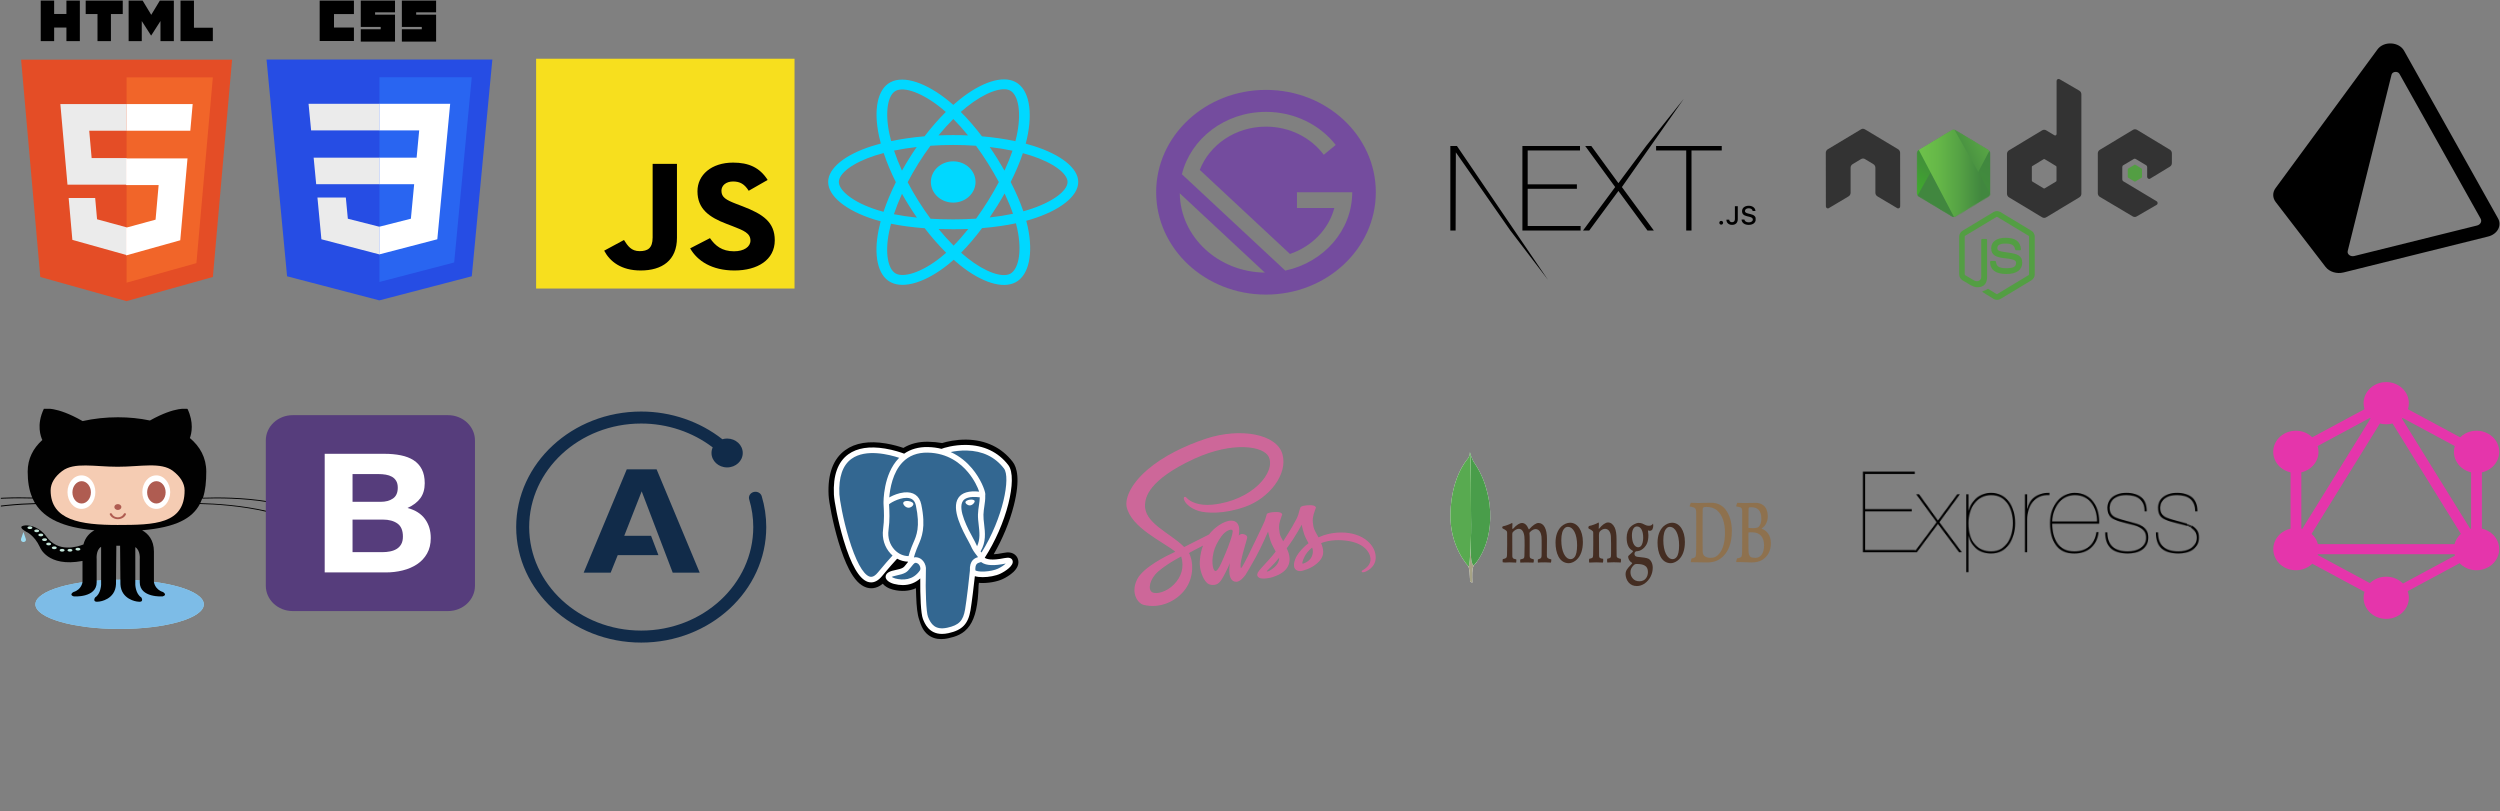<svg width="2870" height="931" viewBox="0 0 2870 931" fill="none" xmlns="http://www.w3.org/2000/svg">
<rect x="0" y="0" width="2870" height="931" fill="#808080" stroke="none"/>
<g clip-path="url(#clip0)">
<path d="M1186.77 167.617C1183.79 166.67 1180.71 165.773 1177.53 164.926C1178.05 162.957 1178.53 161.013 1178.96 159.102C1185.95 127.728 1181.38 102.452 1165.76 94.131C1150.78 86.151 1126.29 94.471 1101.55 114.361C1099.18 116.274 1096.79 118.299 1094.41 120.421C1092.82 119.017 1091.23 117.66 1089.65 116.362C1063.72 95.094 1037.74 86.132 1022.14 94.478C1007.17 102.48 1002.74 126.242 1009.04 155.975C1009.65 158.847 1010.36 161.78 1011.16 164.762C1007.48 165.727 1003.93 166.755 1000.54 167.849C970.143 177.639 950.732 192.984 950.732 208.899C950.732 225.338 971.569 241.825 1003.23 251.823C1005.73 252.611 1008.32 253.357 1010.99 254.066C1010.12 257.291 1009.37 260.451 1008.73 263.534C1002.73 292.751 1007.42 315.951 1022.34 323.903C1037.76 332.116 1063.62 323.674 1088.81 303.331C1090.8 301.723 1092.8 300.018 1094.8 298.23C1097.4 300.539 1099.99 302.723 1102.56 304.772C1126.96 324.171 1151.06 332.004 1165.97 324.029C1181.37 315.794 1186.37 290.871 1179.87 260.549C1179.38 258.234 1178.8 255.868 1178.15 253.46C1179.97 252.964 1181.75 252.451 1183.49 251.919C1216.4 241.844 1237.82 225.557 1237.82 208.899C1237.82 192.926 1217.78 177.478 1186.77 167.617ZM1179.63 241.163C1178.06 241.643 1176.45 242.108 1174.81 242.558C1171.18 231.93 1166.27 220.63 1160.27 208.955C1166 197.558 1170.71 186.402 1174.25 175.843C1177.18 176.629 1180.03 177.457 1182.78 178.331C1209.35 186.78 1225.55 199.273 1225.55 208.899C1225.55 219.153 1208.05 232.464 1179.63 241.163ZM1167.84 262.75C1170.72 276.158 1171.13 288.28 1169.22 297.757C1167.51 306.272 1164.07 311.95 1159.82 314.223C1150.78 319.062 1131.43 312.772 1110.56 296.183C1108.17 294.281 1105.76 292.25 1103.34 290.101C1111.43 281.927 1119.52 272.425 1127.41 261.871C1141.29 260.734 1154.4 258.873 1166.29 256.334C1166.87 258.516 1167.39 260.657 1167.84 262.75ZM1048.6 313.387C1039.77 316.271 1032.73 316.354 1028.47 314.087C1019.41 309.261 1015.65 290.634 1020.78 265.647C1021.37 262.785 1022.07 259.846 1022.88 256.841C1034.64 259.244 1047.66 260.973 1061.57 262.015C1069.51 272.342 1077.83 281.834 1086.21 290.145C1084.38 291.779 1082.56 293.334 1080.74 294.799C1069.6 303.795 1058.44 310.177 1048.6 313.387ZM1007.19 241.101C993.195 236.68 981.635 230.935 973.71 224.665C966.59 219.031 962.995 213.438 962.995 208.899C962.995 199.241 978.58 186.922 1004.57 178.549C1007.73 177.533 1011.03 176.575 1014.46 175.676C1018.05 186.472 1022.76 197.761 1028.45 209.175C1022.69 220.759 1017.91 232.227 1014.28 243.151C1011.84 242.502 1009.47 241.819 1007.19 241.101ZM1021.07 153.799C1015.68 128.324 1019.26 109.107 1028.28 104.284C1037.88 99.147 1059.12 106.472 1081.51 124.835C1082.94 126.009 1084.37 127.237 1085.81 128.508C1077.47 136.783 1069.23 146.204 1061.36 156.47C1047.86 157.626 1034.93 159.484 1023.05 161.971C1022.3 159.194 1021.64 156.466 1021.07 153.799ZM1144.91 182.051C1142.07 177.518 1139.15 173.091 1136.18 168.786C1145.34 169.856 1154.12 171.276 1162.36 173.014C1159.88 180.34 1156.8 188.001 1153.17 195.854C1150.56 191.286 1147.81 186.68 1144.91 182.051ZM1094.41 136.606C1100.07 142.268 1105.73 148.59 1111.3 155.449C1105.69 155.204 1100 155.077 1094.27 155.077C1088.6 155.077 1082.95 155.202 1077.37 155.442C1082.95 148.647 1088.67 142.334 1094.41 136.606ZM1043.59 182.129C1040.75 186.675 1038.05 191.256 1035.48 195.845C1031.91 188.02 1028.86 180.324 1026.36 172.894C1034.55 171.201 1043.29 169.816 1052.39 168.766C1049.37 173.111 1046.43 177.57 1043.59 182.128V182.129ZM1052.65 249.841C1043.25 248.872 1034.38 247.558 1026.19 245.912C1028.73 238.349 1031.85 230.489 1035.5 222.495C1038.07 227.081 1040.78 231.663 1043.64 236.219H1043.64C1046.54 240.861 1049.56 245.407 1052.65 249.841ZM1094.75 281.992C1088.94 276.197 1083.14 269.788 1077.48 262.893C1082.97 263.092 1088.58 263.194 1094.27 263.194C1100.12 263.194 1105.91 263.072 1111.6 262.838C1106.01 269.857 1100.37 276.276 1094.75 281.992ZM1153.29 222.087C1157.12 230.168 1160.36 237.986 1162.93 245.421C1154.6 247.175 1145.62 248.588 1136.15 249.638C1139.13 245.275 1142.07 240.772 1144.96 236.141C1147.88 231.456 1150.66 226.763 1153.29 222.087ZM1134.34 230.48C1129.85 237.67 1125.24 244.532 1120.56 251.011C1112.04 251.573 1103.24 251.863 1094.27 251.863C1085.34 251.863 1076.65 251.607 1068.28 251.105C1063.42 244.542 1058.71 237.659 1054.25 230.542H1054.25C1049.8 223.445 1045.71 216.288 1042 209.171C1045.71 202.038 1049.79 194.873 1054.21 187.789L1054.21 187.79C1058.65 180.687 1063.31 173.837 1068.13 167.315C1076.67 166.719 1085.42 166.408 1094.27 166.408H1094.27C1103.16 166.408 1111.93 166.721 1120.46 167.323C1125.21 173.797 1129.84 180.625 1134.3 187.729C1138.8 194.913 1142.93 202.03 1146.67 209.01C1142.94 216.111 1138.82 223.3 1134.34 230.48ZM1159.63 103.947C1169.25 109.069 1172.99 129.727 1166.95 156.815C1166.56 158.544 1166.13 160.304 1165.66 162.088C1153.75 159.549 1140.81 157.66 1127.27 156.486C1119.38 146.107 1111.21 136.672 1103 128.503C1105.21 126.542 1107.41 124.673 1109.61 122.908C1130.8 105.867 1150.61 99.139 1159.63 103.947ZM1094.27 185.214C1108.43 185.214 1119.91 195.818 1119.91 208.899C1119.91 221.98 1108.43 232.585 1094.27 232.585C1080.12 232.585 1068.64 221.98 1068.64 208.899C1068.64 195.818 1080.12 185.214 1094.27 185.214Z" fill="#00D8FF"/>
</g>
<g clip-path="url(#clip1)">
<path d="M435.449 344.834L329.57 317.193L305.975 68.317H565.239L541.62 317.154L435.449 344.834Z" fill="#264DE4"/>
<path d="M521.397 301.309L541.582 88.666H435.606V323.676L521.397 301.309Z" fill="#2965F1"/>
<path d="M360.064 180.971L362.973 211.494H435.606V180.971H360.064Z" fill="#EBEBEB"/>
<path d="M354.219 119.19L357.169 149.714H435.606V119.19H354.219Z" fill="#EBEBEB"/>
<path d="M435.606 260.244L435.463 260.279L399.316 251.1L397.005 226.756H364.423L368.97 274.683L435.456 292.04L435.606 292.001V260.244Z" fill="#EBEBEB"/>
<path d="M366.99 0.683H406.301V16.143H383.429V31.603H406.301V47.063H366.99V0.683Z" fill="black"/>
<path d="M414.163 0.683H453.474V14.127H430.602V16.815H453.474V47.735H414.163V33.62H437.035V30.931H414.163V0.683Z" fill="black"/>
<path d="M461.337 0.683H500.648V14.127H477.776V16.815H500.648V47.735H461.337V33.62H484.209V30.931H461.337V0.683Z" fill="black"/>
<path d="M510.94 180.971L516.799 119.19H435.494V149.714H481.229L478.276 180.971H435.494V211.494H475.461L471.694 251.081L435.494 260.269V292.025L502.033 274.683L502.521 269.526L510.148 189.167L510.94 180.971Z" fill="white"/>
</g>
<g clip-path="url(#clip2)">
<path d="M1747.72 167.576H1813.85V172.741H1753.78V211.612H1810.27V216.777H1753.78V259.453H1814.54V264.618H1747.72V167.576ZM1819.78 167.576H1826.8L1857.94 210.253L1889.76 167.576L1933.05 113.367L1861.93 214.738L1898.58 264.618H1891.28L1857.94 219.223L1824.46 264.618H1817.3L1854.22 214.738L1819.78 167.576ZM1901.2 172.741V167.576H1976.56V172.741H1941.84V264.618H1935.78V172.741H1901.2ZM1664.99 167.576H1672.56L1777.05 321.213L1733.87 264.618L1671.32 174.916L1671.05 264.618H1664.99V167.576ZM1975.95 257.895C1974.71 257.895 1973.78 256.952 1973.78 255.733C1973.78 254.515 1974.71 253.572 1975.95 253.572C1977.21 253.572 1978.12 254.515 1978.12 255.733C1978.12 256.952 1977.21 257.895 1975.95 257.895ZM1981.91 252.208H1985.15C1985.2 253.934 1986.48 255.095 1988.37 255.095C1990.48 255.095 1991.67 253.847 1991.67 251.512V236.715H1994.97V251.526C1994.97 255.733 1992.5 258.156 1988.4 258.156C1984.55 258.156 1981.91 255.806 1981.91 252.208ZM1999.29 252.019H2002.57C2002.85 254.007 2004.82 255.269 2007.67 255.269C2010.32 255.269 2012.27 253.92 2012.27 252.063C2012.27 250.467 2011.03 249.51 2008.21 248.857L2005.47 248.204C2001.62 247.319 1999.87 245.492 1999.87 242.416C1999.87 238.688 2002.96 236.208 2007.61 236.208C2011.93 236.208 2015.08 238.688 2015.28 242.213H2012.06C2011.75 240.284 2010.04 239.08 2007.56 239.08C2004.95 239.08 2003.21 240.313 2003.21 242.199C2003.21 243.693 2004.33 244.549 2007.11 245.187L2009.45 245.753C2013.82 246.754 2015.61 248.494 2015.61 251.642C2015.61 255.646 2012.46 258.156 2007.42 258.156C2002.7 258.156 1999.53 255.762 1999.29 252.019Z" fill="black"/>
</g>
<g clip-path="url(#clip3)">
<path d="M2292.51 344.232C2291.17 344.232 2289.91 343.857 2288.74 343.202L2276.8 335.806C2275 334.777 2275.9 334.402 2276.44 334.215C2278.86 333.372 2279.31 333.185 2281.83 331.687C2282.1 331.5 2282.46 331.594 2282.73 331.781L2291.89 337.492C2292.25 337.679 2292.69 337.679 2292.96 337.492L2328.8 315.866C2329.16 315.679 2329.34 315.304 2329.34 314.836V271.678C2329.34 271.21 2329.16 270.836 2328.8 270.649L2292.96 249.117C2292.6 248.929 2292.16 248.929 2291.89 249.117L2256.05 270.649C2255.69 270.836 2255.51 271.304 2255.51 271.678V314.836C2255.51 315.211 2255.69 315.679 2256.05 315.866L2265.84 321.764C2271.14 324.572 2274.46 321.296 2274.46 318.019V275.423C2274.46 274.861 2274.91 274.3 2275.54 274.3H2280.12C2280.66 274.3 2281.2 274.768 2281.2 275.423V318.019C2281.2 325.415 2277.34 329.721 2270.6 329.721C2268.54 329.721 2266.92 329.721 2262.34 327.381L2252.91 321.764C2250.57 320.36 2249.14 317.738 2249.14 314.93V271.772C2249.14 268.964 2250.57 266.342 2252.91 264.938L2288.74 243.312C2290.99 242.002 2294.04 242.002 2296.29 243.312L2332.12 264.938C2334.45 266.342 2335.89 268.964 2335.89 271.772V314.93C2335.89 317.738 2334.45 320.36 2332.12 321.764L2296.29 343.389C2295.12 343.951 2293.77 344.232 2292.51 344.232ZM2303.56 314.555C2287.84 314.555 2284.61 307.066 2284.61 300.7C2284.61 300.138 2285.06 299.576 2285.69 299.576H2290.36C2290.9 299.576 2291.35 299.951 2291.35 300.513C2292.07 305.474 2294.13 307.908 2303.65 307.908C2311.19 307.908 2314.43 306.13 2314.43 301.917C2314.43 299.483 2313.53 297.704 2301.76 296.487C2291.98 295.457 2285.87 293.21 2285.87 285.066C2285.87 277.483 2291.98 272.989 2302.21 272.989C2313.71 272.989 2319.37 277.108 2320.09 286.096C2320.09 286.376 2320 286.657 2319.82 286.938C2319.64 287.125 2319.37 287.313 2319.1 287.313H2314.43C2313.98 287.313 2313.53 286.938 2313.44 286.47C2312.36 281.321 2309.58 279.636 2302.21 279.636C2293.95 279.636 2292.96 282.632 2292.96 284.878C2292.96 287.593 2294.13 288.436 2305.27 289.934C2316.31 291.432 2321.52 293.585 2321.52 301.636C2321.43 309.874 2314.97 314.555 2303.56 314.555Z" fill="#539E43"/>
<path d="M2181.33 175.44C2181.33 173.755 2180.43 172.163 2179 171.32L2140.92 148.478C2140.29 148.103 2139.57 147.916 2138.85 147.823H2138.49C2137.78 147.823 2137.06 148.103 2136.43 148.478L2098.35 171.32C2096.91 172.163 2096.01 173.755 2096.01 175.44L2096.1 236.853C2096.1 237.695 2096.55 238.538 2097.27 238.912C2097.99 239.38 2098.89 239.38 2099.52 238.912L2122.15 225.431C2123.59 224.589 2124.48 222.997 2124.48 221.312V192.572C2124.48 190.887 2125.38 189.295 2126.82 188.452L2136.43 182.648C2137.15 182.18 2137.95 181.993 2138.76 181.993C2139.57 181.993 2140.38 182.18 2141.01 182.648L2150.62 188.452C2152.05 189.295 2152.95 190.887 2152.95 192.572V221.312C2152.95 222.997 2153.85 224.589 2155.29 225.431L2177.92 238.912C2178.64 239.38 2179.54 239.38 2180.25 238.912C2180.97 238.538 2181.42 237.695 2181.42 236.853L2181.33 175.44Z" fill="#333333"/>
<path d="M2364.36 90.903C2363.64 90.529 2362.74 90.529 2362.12 90.903C2361.4 91.371 2360.95 92.12 2360.95 92.963V153.814C2360.95 154.376 2360.68 154.937 2360.14 155.312C2359.6 155.593 2359.06 155.593 2358.52 155.312L2349 149.601C2347.57 148.759 2345.86 148.759 2344.42 149.601L2306.34 172.538C2304.91 173.38 2304.01 174.972 2304.01 176.657V222.436C2304.01 224.121 2304.91 225.712 2306.34 226.555L2344.42 249.491C2345.86 250.334 2347.57 250.334 2349 249.491L2387.08 226.555C2388.52 225.712 2389.42 224.121 2389.42 222.436V108.316C2389.42 106.537 2388.52 104.946 2387.08 104.103L2364.36 90.903ZM2360.86 207.363C2360.86 207.831 2360.68 208.206 2360.32 208.393L2347.3 216.257C2346.94 216.444 2346.49 216.444 2346.13 216.257L2333.11 208.393C2332.75 208.206 2332.57 207.738 2332.57 207.363V191.635C2332.57 191.167 2332.75 190.793 2333.11 190.606L2346.13 182.742C2346.49 182.555 2346.94 182.555 2347.3 182.742L2360.32 190.606C2360.68 190.793 2360.86 191.261 2360.86 191.635V207.363Z" fill="#333333"/>
<path d="M2491.08 191.261C2492.52 190.418 2493.32 188.827 2493.32 187.142V176.001C2493.32 174.316 2492.43 172.725 2491.08 171.882L2453.27 149.04C2451.83 148.197 2450.13 148.197 2448.69 149.04L2410.61 171.976C2409.17 172.818 2408.28 174.41 2408.28 176.095V221.874C2408.28 223.559 2409.17 225.151 2410.61 225.993L2448.42 248.461C2449.86 249.304 2451.56 249.304 2452.91 248.461L2475.81 235.168C2476.53 234.793 2476.98 233.951 2476.98 233.108C2476.98 232.265 2476.53 231.423 2475.81 231.048L2437.55 208.112C2436.84 207.644 2436.39 206.895 2436.39 206.053V191.729C2436.39 190.887 2436.84 190.044 2437.55 189.67L2449.5 182.555C2450.22 182.086 2451.11 182.086 2451.83 182.555L2463.78 189.67C2464.5 190.138 2464.95 190.887 2464.95 191.729V202.963C2464.95 203.806 2465.39 204.648 2466.11 205.023C2466.83 205.491 2467.73 205.491 2468.45 205.023L2491.08 191.261Z" fill="#333333"/>
<path d="M2450.4 189.108C2450.67 188.921 2451.02 188.921 2451.29 189.108L2458.57 193.508C2458.84 193.695 2459.02 193.976 2459.02 194.35V203.15C2459.02 203.525 2458.84 203.806 2458.57 203.993L2451.29 208.393C2451.02 208.58 2450.67 208.58 2450.4 208.393L2443.12 203.993C2442.85 203.806 2442.67 203.525 2442.67 203.15V194.35C2442.67 193.976 2442.85 193.695 2443.12 193.508L2450.4 189.108Z" fill="#539E43"/>
<mask id="mask0" mask-type="alpha" maskUnits="userSpaceOnUse" x="2200" y="148" width="86" height="102">
<path d="M2245.01 149.227C2243.57 148.384 2241.86 148.384 2240.43 149.227L2202.62 171.976C2201.18 172.818 2200.37 174.41 2200.37 176.095V221.687C2200.37 223.372 2201.27 224.963 2202.62 225.806L2240.43 248.555C2241.86 249.397 2243.57 249.397 2245.01 248.555L2282.82 225.806C2284.25 224.963 2285.06 223.372 2285.06 221.687V176.095C2285.06 174.41 2284.16 172.818 2282.82 171.976L2245.01 149.227Z" fill="white"/>
</mask>
<g mask="url(#mask0)">
<path d="M2245.01 149.227C2243.57 148.384 2241.86 148.384 2240.43 149.227L2202.62 171.976C2201.18 172.818 2200.37 174.41 2200.37 176.095V221.687C2200.37 223.372 2201.27 224.963 2202.62 225.806L2240.43 248.555C2241.86 249.397 2243.57 249.397 2245.01 248.555L2282.82 225.806C2284.25 224.963 2285.06 223.372 2285.06 221.687V176.095C2285.06 174.41 2284.16 172.818 2282.82 171.976L2245.01 149.227Z" fill="url(#paint0_linear)"/>
<path d="M2282.91 171.977L2244.92 149.228C2244.56 149.04 2244.11 148.853 2243.75 148.76L2201.18 224.777C2201.54 225.245 2201.99 225.62 2202.44 225.9L2240.43 248.649C2241.5 249.305 2242.76 249.492 2243.93 249.118L2283.89 172.913C2283.62 172.538 2283.26 172.258 2282.91 171.977Z" fill="url(#paint1_linear)"/>
<path fill-rule="evenodd" clip-rule="evenodd" d="M2282.99 225.806C2284.07 225.151 2284.88 224.027 2285.24 222.81L2243.57 148.665C2242.49 148.478 2241.32 148.571 2240.34 149.227L2202.62 171.882L2243.3 249.21C2243.84 249.117 2244.47 248.929 2245.01 248.649L2282.99 225.806Z" fill="url(#paint2_linear)"/>
<path fill-rule="evenodd" clip-rule="evenodd" d="M2282.99 225.806L2245.1 248.555C2244.56 248.836 2244.02 249.023 2243.39 249.117L2244.11 250.521L2286.14 225.151V224.589L2285.06 222.716C2284.88 224.027 2284.07 225.151 2282.99 225.806Z" fill="url(#paint3_linear)"/>
<path fill-rule="evenodd" clip-rule="evenodd" d="M2282.99 225.806L2245.1 248.555C2244.56 248.836 2244.02 249.023 2243.39 249.117L2244.11 250.521L2286.14 225.151V224.589L2285.06 222.716C2284.88 224.027 2284.07 225.151 2282.99 225.806Z" fill="url(#paint4_linear)"/>
</g>
</g>
<path d="M1168.59 641.855C1167.28 637.812 1163.84 634.996 1159.4 634.319C1157.31 634.001 1154.91 634.137 1152.07 634.733C1147.13 635.772 1143.46 636.168 1140.78 636.245C1150.89 618.862 1159.11 599.038 1163.84 580.378C1171.49 550.206 1167.4 536.461 1162.62 530.243C1149.98 513.787 1131.53 504.946 1109.28 504.675C1097.41 504.528 1086.98 506.915 1081.55 508.632C1076.49 507.723 1071.04 507.215 1065.33 507.121C1054.63 506.947 1045.17 509.324 1037.09 514.209C1032.61 512.668 1025.43 510.496 1017.14 509.109C997.631 505.847 981.91 508.389 970.412 516.663C956.488 526.682 950.033 544.088 951.227 568.399C951.606 576.118 955.845 599.602 962.519 621.875C966.355 634.676 970.445 645.307 974.676 653.474C980.677 665.055 987.097 671.876 994.305 674.325C998.345 675.696 1005.69 676.656 1013.41 670.107C1014.38 671.314 1015.69 672.514 1017.42 673.627C1019.62 675.041 1022.31 676.196 1025 676.881C1034.68 679.347 1043.76 678.73 1051.49 675.274C1051.54 676.675 1051.58 678.015 1051.61 679.172C1051.66 681.048 1051.71 682.887 1051.78 684.608C1052.24 696.241 1053.02 705.286 1055.32 711.614C1055.44 711.963 1055.61 712.493 1055.79 713.055C1056.94 716.638 1058.86 722.634 1063.75 727.33C1068.81 732.195 1074.93 733.687 1080.53 733.686C1083.34 733.686 1086.03 733.311 1088.38 732.797C1096.76 730.967 1106.29 728.178 1113.18 718.186C1119.69 708.74 1122.86 694.513 1123.43 672.094C1123.5 671.461 1123.57 670.856 1123.64 670.279C1123.68 669.889 1123.73 669.491 1123.77 669.094L1125.31 669.232L1125.7 669.259C1134.25 669.655 1144.69 667.81 1151.1 664.776C1156.17 662.38 1172.41 653.647 1168.59 641.855Z" fill="black"/>
<path d="M1153.98 644.149C1128.59 649.484 1126.84 640.726 1126.84 640.726C1153.66 600.199 1164.86 548.757 1155.19 536.166C1128.8 501.822 1083.12 518.065 1082.36 518.487L1082.12 518.531C1077.1 517.47 1071.48 516.838 1065.17 516.733C1053.68 516.542 1044.96 519.802 1038.35 524.911C1038.35 524.911 956.862 490.716 960.652 567.918C961.458 584.342 983.762 692.189 1010.37 659.614C1020.09 647.703 1029.48 637.631 1029.48 637.631C1034.15 640.789 1039.74 642.399 1045.59 641.821L1046.05 641.427C1045.91 642.906 1045.97 644.353 1046.23 646.065C1039.38 653.865 1041.39 655.234 1027.69 658.107C1013.83 661.017 1021.97 666.198 1027.29 667.552C1033.73 669.194 1048.65 671.52 1058.72 657.152L1058.32 658.791C1061.01 660.982 1062.89 673.042 1062.58 683.974C1062.26 694.906 1062.05 702.411 1064.17 708.274C1066.28 714.136 1068.39 727.327 1086.4 723.396C1101.45 720.111 1109.25 711.598 1110.33 697.398C1111.1 687.303 1112.84 688.795 1112.95 679.77L1114.35 675.497C1115.96 661.812 1114.61 657.397 1123.88 659.451L1126.13 659.652C1132.96 659.968 1141.89 658.534 1147.13 656.052C1158.42 650.717 1165.11 641.808 1153.98 644.149H1153.98Z" fill="#336791"/>
<path d="M1043.12 575.263C1040.83 574.938 1038.76 575.238 1037.71 576.047C1037.12 576.502 1036.94 577.029 1036.89 577.392C1036.76 578.353 1037.42 579.416 1037.83 579.964C1038.97 581.515 1040.65 582.582 1042.32 582.817C1042.56 582.851 1042.8 582.867 1043.03 582.867C1045.81 582.867 1048.32 580.669 1048.55 579.047C1048.82 577.015 1045.93 575.661 1043.12 575.263Z" fill="white"/>
<path d="M1118.93 575.327H1118.93C1118.72 573.734 1115.93 573.28 1113.29 573.654C1110.66 574.028 1108.1 575.241 1108.31 576.837C1108.48 578.078 1110.68 580.197 1113.29 580.197C1113.51 580.197 1113.73 580.182 1113.95 580.15C1115.69 579.905 1116.97 578.78 1117.57 578.132C1118.5 577.144 1119.03 576.043 1118.93 575.327Z" fill="white"/>
<path d="M1162.43 643.542C1161.47 640.56 1158.35 639.6 1153.17 640.689C1137.8 643.921 1132.29 641.682 1130.48 640.326C1142.43 621.781 1152.26 599.366 1157.57 578.451C1160.08 568.544 1161.47 559.344 1161.58 551.845C1161.71 543.613 1160.33 537.565 1157.49 533.87C1146.05 518.974 1129.25 510.984 1108.92 510.765C1094.94 510.605 1083.13 514.249 1080.84 515.273C1076.02 514.052 1070.77 513.302 1065.04 513.206C1054.55 513.033 1045.48 515.592 1037.97 520.808C1034.71 519.572 1026.28 516.624 1015.97 514.933C998.148 512.009 983.985 514.224 973.878 521.518C961.818 530.221 956.25 545.778 957.329 567.756C957.692 575.15 961.828 597.897 968.356 619.682C976.948 648.354 986.287 664.585 996.114 667.924C997.265 668.315 998.591 668.588 1000.05 668.588C1003.64 668.588 1008.03 666.942 1012.61 661.343C1020.2 652.035 1027.29 644.235 1029.91 641.401C1033.77 643.514 1038.01 644.693 1042.35 644.811C1042.36 644.927 1042.37 645.042 1042.38 645.158C1041.51 646.21 1040.8 647.132 1040.19 647.919C1037.18 651.808 1036.56 652.617 1026.88 654.648C1024.12 655.227 1016.81 656.762 1016.7 661.984C1016.58 667.69 1025.35 670.086 1026.34 670.34C1029.82 671.227 1033.17 671.665 1036.37 671.665C1044.14 671.665 1050.98 669.062 1056.45 664.027C1056.28 684.368 1057.12 704.412 1059.51 710.52C1061.48 715.519 1066.27 727.737 1081.43 727.736C1083.65 727.736 1086.1 727.473 1088.79 726.885C1104.61 723.431 1111.47 716.311 1114.13 700.614C1115.55 692.225 1117.99 672.192 1119.14 661.447C1121.56 662.216 1124.68 662.568 1128.05 662.568C1135.08 662.568 1143.19 661.047 1148.28 658.642C1153.99 655.939 1164.3 649.305 1162.43 643.542ZM1124.77 570.931C1124.72 574.103 1124.29 576.983 1123.84 579.989C1123.35 583.222 1122.84 586.565 1122.71 590.623C1122.59 594.572 1123.07 598.677 1123.54 602.647C1124.49 610.667 1125.46 618.923 1121.7 627.069C1121.12 626.013 1120.55 624.86 1120.03 623.583C1119.57 622.429 1118.55 620.577 1117.15 618.012C1111.68 608.03 1098.89 584.656 1105.44 575.118C1107.39 572.278 1112.34 569.36 1124.77 570.931ZM1109.71 517.189C1127.92 517.598 1142.33 524.54 1152.54 537.82C1160.36 548.006 1151.74 594.356 1126.8 634.341C1126.55 634.022 1126.3 633.7 1126.04 633.37C1125.94 633.238 1125.83 633.104 1125.73 632.968C1132.17 622.124 1130.91 611.395 1129.79 601.883C1129.33 597.979 1128.89 594.292 1129 590.829C1129.12 587.157 1129.6 584.009 1130.06 580.965C1130.62 577.213 1131.2 573.332 1131.04 568.755C1131.16 568.276 1131.21 567.708 1131.14 567.035C1130.74 562.647 1125.82 549.514 1115.79 537.626C1110.31 531.125 1102.31 523.849 1091.4 518.942C1096.09 517.95 1102.51 517.026 1109.71 517.189ZM1007.77 657.244C1002.73 663.414 999.25 662.232 998.106 661.843C990.65 659.31 982.001 643.261 974.374 617.81C967.776 595.789 963.919 573.645 963.614 567.435C962.65 547.797 967.324 534.11 977.505 526.756C994.074 514.787 1021.32 521.951 1032.26 525.584C1032.1 525.742 1031.94 525.89 1031.79 526.051C1013.82 544.529 1014.25 576.1 1014.29 578.029C1014.29 578.774 1014.35 579.828 1014.44 581.278C1014.75 586.588 1015.32 596.471 1013.78 607.663C1012.36 618.063 1015.5 628.242 1022.42 635.591C1023.13 636.352 1023.88 637.066 1024.65 637.738C1021.58 641.096 1014.89 648.52 1007.77 657.244ZM1026.96 631.156C1021.39 625.233 1018.86 616.994 1020.02 608.55C1021.64 596.727 1021.04 586.431 1020.72 580.899C1020.67 580.125 1020.63 579.447 1020.61 578.911C1023.23 576.542 1035.4 569.904 1044.07 571.928C1048.02 572.852 1050.44 575.596 1051.44 580.318C1056.63 604.762 1052.13 614.95 1048.51 623.137C1047.76 624.824 1047.06 626.418 1046.46 628.068L1045.99 629.342C1044.81 632.566 1043.71 635.563 1043.03 638.41C1037.11 638.391 1031.34 635.814 1026.96 631.156ZM1027.87 664.122C1026.14 663.681 1024.59 662.917 1023.67 662.283C1024.44 661.917 1025.79 661.42 1028.15 660.927C1039.53 658.538 1041.29 656.853 1045.13 651.885C1046.01 650.746 1047.01 649.455 1048.4 647.883C1048.4 647.882 1048.4 647.881 1048.4 647.881C1050.46 645.532 1051.4 645.931 1053.11 646.652C1054.49 647.236 1055.84 649.003 1056.38 650.948C1056.64 651.866 1056.93 653.61 1055.98 654.966C1047.96 666.409 1036.27 666.262 1027.87 664.122ZM1087.47 720.617C1073.54 723.658 1068.61 716.417 1065.36 708.139C1063.26 702.795 1062.23 678.695 1062.96 652.082C1062.97 651.728 1062.92 651.386 1062.82 651.065C1062.74 650.444 1062.61 649.816 1062.43 649.184C1061.35 645.312 1058.7 642.073 1055.51 640.73C1054.25 640.197 1051.93 639.218 1049.14 639.944C1049.74 637.45 1050.77 634.633 1051.89 631.583L1052.36 630.299C1052.88 628.852 1053.55 627.354 1054.25 625.768C1058.03 617.202 1063.22 605.469 1057.59 578.963C1055.48 569.036 1048.44 564.188 1037.77 565.313C1031.38 565.988 1025.53 568.616 1022.61 570.124C1021.98 570.448 1021.41 570.76 1020.87 571.065C1021.69 561.062 1024.76 542.369 1036.28 530.542C1043.52 523.095 1053.18 519.418 1064.94 519.616C1088.12 520.003 1102.98 532.117 1111.36 542.212C1118.59 550.912 1122.5 559.675 1124.07 564.401C1112.32 563.184 1104.33 565.546 1100.28 571.443C1091.47 584.271 1105.1 609.168 1111.65 621.134C1112.85 623.327 1113.89 625.222 1114.22 626.028C1116.35 631.293 1119.11 634.809 1121.13 637.376C1121.75 638.162 1122.35 638.924 1122.8 639.59C1119.24 640.635 1112.85 643.049 1113.44 655.113C1112.97 661.168 1109.63 689.511 1107.93 699.525C1105.69 712.754 1100.91 717.682 1087.47 720.617ZM1145.63 652.828C1141.99 654.548 1135.9 655.838 1130.12 656.115C1123.73 656.42 1120.48 655.386 1119.72 654.75C1119.36 647.232 1122.11 646.446 1125.01 645.615C1125.47 645.484 1125.92 645.357 1126.35 645.203C1126.61 645.425 1126.91 645.645 1127.23 645.861C1132.36 649.312 1141.52 649.685 1154.44 646.967C1154.49 646.956 1154.54 646.947 1154.59 646.937C1152.84 648.598 1149.86 650.827 1145.63 652.828Z" fill="white"/>
<g clip-path="url(#clip4)">
<path d="M615.469 66.558H912.569V331.274H615.469V66.558Z" fill="#F7DF1E"/>
<path d="M693.587 287.774L716.323 275.514C720.71 282.444 724.7 288.306 734.27 288.306C743.445 288.306 749.229 285.109 749.229 272.671V188.088H777.149V273.023C777.149 298.789 760.198 310.516 735.467 310.516C713.133 310.516 700.168 300.21 693.587 287.772" fill="black"/>
<path d="M792.314 285.108L815.047 273.381C821.032 282.088 828.809 288.485 842.569 288.485C854.138 288.485 861.515 283.331 861.515 276.224C861.515 267.694 853.937 264.673 841.173 259.699L834.195 257.032C814.051 249.393 800.689 239.797 800.689 219.54C800.689 200.882 816.643 186.666 841.573 186.666C859.323 186.666 872.086 192.175 881.259 206.568L859.521 219.006C854.734 211.366 849.55 208.346 841.573 208.346C833.397 208.346 828.211 212.966 828.211 219.006C828.211 226.47 833.397 229.491 845.361 234.111L852.341 236.777C876.073 245.84 889.436 255.079 889.436 275.868C889.436 298.259 869.692 310.519 843.168 310.519C817.242 310.519 800.49 299.502 792.314 285.108" fill="black"/>
</g>
<path d="M1453.35 103.194C1383.72 103.194 1327.27 155.801 1327.27 220.695C1327.27 285.589 1383.72 338.196 1453.35 338.196C1522.99 338.196 1579.44 285.589 1579.44 220.695C1579.44 155.801 1522.99 103.194 1453.35 103.194ZM1354.36 221.92L1452.04 312.948C1398.4 312.296 1355.06 271.905 1354.36 221.92ZM1475.51 310.641L1356.83 200.044C1366.9 159.029 1406.29 128.427 1453.35 128.427C1486.25 128.427 1515.4 143.383 1533.4 166.394L1519.69 177.666C1505.09 158.148 1480.82 145.374 1453.35 145.374C1418.38 145.374 1388.59 166.077 1377.34 195.048L1480.87 291.534C1506.02 283.049 1525.35 263.269 1531.83 238.772H1488.91V220.695H1534.18V220.695H1552.36V220.695C1552.36 264.554 1519.52 301.263 1475.51 310.641Z" fill="#744C9E"/>
<g clip-path="url(#clip5)">
<path d="M233.979 693.804C233.979 709.443 190.689 722.045 137.316 722.045C83.944 722.045 40.654 709.331 40.654 693.804C40.654 678.165 83.944 665.564 137.316 665.564C190.689 665.564 233.979 678.165 233.979 693.804Z" fill="#9EDCF2"/>
<path d="M233.979 693.804C233.979 709.443 190.689 722.045 137.316 722.045C83.944 722.045 40.654 709.331 40.654 693.804C40.654 678.165 83.944 665.564 137.316 665.564C190.689 665.564 233.979 678.165 233.979 693.804Z" fill="#7DBCE7"/>
<path d="M26.941 610.658L24.118 618.759C24.118 618.759 23.446 621.684 26.672 622.247C30.168 622.134 29.899 619.434 29.63 618.647L26.941 610.658Z" fill="#9EDCF2"/>
<path d="M307.786 576.567L308.055 575.555C279.688 570.829 250.649 570.717 233.037 571.392C235.861 562.728 236.802 552.602 236.802 541.464C236.802 525.375 229.542 512.548 217.98 502.872C219.997 497.359 222.686 485.095 215.291 469.456C215.291 469.456 202.116 465.968 172.136 482.733C160.44 480.257 147.937 479.02 135.434 479.02C121.721 479.02 107.874 480.482 94.833 483.408C63.912 465.743 50.334 469.344 50.334 469.344C41.461 487.908 46.973 501.747 48.586 505.122C38.1 514.573 31.781 526.612 31.781 541.351C31.781 552.49 33.26 562.503 37.024 571.167C19.278 570.604 -8.685 570.829 -36.111 575.442L-35.842 576.455C-8.416 571.842 19.816 571.729 37.428 572.292C38.234 574.092 39.175 575.892 40.116 577.58C22.639 578.03 -7.072 579.943 -35.573 586.693L-35.17 587.706C-6.4 580.955 23.58 579.155 40.923 578.705C51.409 594.907 71.844 605.483 108.412 608.746C103.169 611.671 97.925 616.621 95.774 625.06C88.649 627.873 66.332 634.848 52.888 615.496C52.888 615.496 45.359 604.02 30.974 603.12C30.974 603.12 16.993 602.895 30.033 610.433C30.033 610.433 39.31 614.146 45.763 627.985C45.763 627.985 54.233 651.613 94.699 643.962V668.152C94.699 668.152 93.892 676.815 84.347 679.628C84.347 679.628 78.701 682.891 84.75 684.691C84.75 684.691 110.966 686.491 110.966 668.489V641.937C110.966 641.937 109.891 631.36 116.075 627.76V671.415C116.075 671.415 115.671 681.878 109.218 685.816C109.218 685.816 104.916 692.229 114.327 690.542C114.327 690.542 132.342 688.404 133.149 670.739L133.552 626.522H137.854L138.257 670.739C139.064 688.291 157.079 690.542 157.079 690.542C166.49 692.342 162.188 685.816 162.188 685.816C155.735 681.878 155.331 671.415 155.331 671.415V628.098C161.515 632.148 160.44 641.937 160.44 641.937V668.489C160.44 686.491 186.656 684.691 186.656 684.691C192.705 682.891 187.059 679.628 187.059 679.628C177.648 676.703 176.707 668.152 176.707 668.152V633.273C176.707 619.659 169.851 612.458 163.129 608.746C202.116 605.483 220.803 595.019 229.408 578.592C246.481 578.93 277.268 580.73 306.576 587.706L306.979 586.693C277.806 579.83 247.288 578.03 229.945 577.58C230.752 575.892 231.424 574.205 232.096 572.404C250.111 571.842 279.285 571.842 307.786 576.567Z" fill="#010101"/>
<path d="M198.621 540.676C206.956 547.089 211.93 554.74 211.93 562.953C211.93 601.657 177.514 602.67 135.031 602.67C92.548 602.67 58.131 597.269 58.131 562.953C58.131 554.74 62.971 547.089 71.306 540.789C85.154 530.212 108.546 535.838 135.031 535.838C161.515 535.838 184.774 530.1 198.621 540.676Z" fill="#F5CCB3"/>
<path d="M109.487 564.979C109.487 575.667 102.362 584.218 93.489 584.218C84.616 584.218 77.491 575.555 77.491 564.979C77.491 554.29 84.616 545.739 93.489 545.739C102.362 545.627 109.487 554.29 109.487 564.979Z" fill="white"/>
<path d="M104.379 565.204C104.379 572.292 99.539 578.03 93.758 578.03C87.842 578.03 83.137 572.292 83.137 565.204C83.137 558.115 87.977 552.377 93.758 552.377C99.539 552.377 104.379 558.115 104.379 565.204Z" fill="#AF5C51"/>
<path d="M195.394 564.979C195.394 575.667 188.269 584.218 179.396 584.218C170.523 584.218 163.398 575.555 163.398 564.979C163.398 554.29 170.523 545.739 179.396 545.739C188.134 545.627 195.394 554.29 195.394 564.979Z" fill="white"/>
<path d="M190.151 565.204C190.151 572.292 185.311 578.03 179.53 578.03C173.615 578.03 168.91 572.292 168.91 565.204C168.91 558.115 173.749 552.377 179.53 552.377C185.446 552.377 190.151 558.115 190.151 565.204Z" fill="#AF5C51"/>
<path d="M139.333 582.08C139.333 583.88 137.585 585.456 135.3 585.456C133.149 585.456 131.267 583.993 131.267 582.08C131.267 580.168 133.014 578.705 135.3 578.705C137.451 578.705 139.333 580.168 139.333 582.08Z" fill="#AF5C51"/>
<path d="M126.023 590.519C125.754 589.956 126.158 589.394 126.83 589.169C127.502 588.944 128.174 589.281 128.443 589.844C129.519 592.319 132.208 593.894 135.3 593.894C138.392 593.894 141.081 592.206 142.156 589.844C142.425 589.281 143.097 588.944 143.769 589.169C144.442 589.394 144.845 589.956 144.576 590.519C143.232 593.782 139.467 596.032 135.3 596.032C131.132 596.032 127.368 593.782 126.023 590.519Z" fill="#AF5C51"/>
<path d="M37.159 605.82C37.159 606.72 35.949 607.395 34.335 607.395C32.857 607.395 31.512 606.72 31.512 605.82C31.512 604.92 32.722 604.245 34.335 604.245C35.949 604.245 37.159 604.92 37.159 605.82Z" fill="#C4E5D9"/>
<path d="M44.956 609.421C44.956 610.321 43.746 610.996 42.133 610.996C40.654 610.996 39.31 610.321 39.31 609.421C39.31 608.521 40.52 607.845 42.133 607.845C43.746 607.845 44.956 608.521 44.956 609.421Z" fill="#C4E5D9"/>
<path d="M49.661 614.146C49.661 615.046 48.452 615.721 46.838 615.721C45.359 615.721 44.015 615.046 44.015 614.146C44.015 613.246 45.225 612.571 46.838 612.571C48.452 612.458 49.661 613.246 49.661 614.146Z" fill="#C4E5D9"/>
<path d="M53.964 619.547C53.964 620.447 52.754 621.122 51.14 621.122C49.661 621.122 48.317 620.447 48.317 619.547C48.317 618.647 49.527 617.972 51.14 617.972C52.754 617.859 53.964 618.647 53.964 619.547Z" fill="#C4E5D9"/>
<path d="M58.669 624.497C58.669 625.397 57.459 626.072 55.846 626.072C54.367 626.072 53.023 625.397 53.023 624.497C53.023 623.597 54.233 622.922 55.846 622.922C57.459 622.922 58.669 623.597 58.669 624.497Z" fill="#C4E5D9"/>
<path d="M65.122 628.885C65.122 629.785 63.912 630.46 62.299 630.46C60.82 630.46 59.476 629.785 59.476 628.885C59.476 627.985 60.686 627.31 62.299 627.31C63.912 627.197 65.122 627.985 65.122 628.885Z" fill="#C4E5D9"/>
<path d="M74.13 631.698C74.13 632.598 72.92 633.273 71.306 633.273C69.828 633.273 68.483 632.598 68.483 631.698C68.483 630.798 69.693 630.123 71.306 630.123C72.92 630.123 74.13 630.798 74.13 631.698Z" fill="#C4E5D9"/>
<path d="M83.137 631.698C83.137 632.598 81.927 633.273 80.314 633.273C78.835 633.273 77.491 632.598 77.491 631.698C77.491 630.798 78.701 630.123 80.314 630.123C81.927 630.123 83.137 630.798 83.137 631.698Z" fill="#C4E5D9"/>
<path d="M92.279 630.46C92.279 631.36 91.069 632.035 89.456 632.035C87.977 632.035 86.632 631.36 86.632 630.46C86.632 629.56 87.842 628.885 89.456 628.885C90.934 628.885 92.279 629.56 92.279 630.46Z" fill="#C4E5D9"/>
</g>
<path d="M266.441 68.488L244.374 317.955L145.18 345.706L46.259 317.994L24.215 68.488H266.441Z" fill="#E44D26"/>
<path d="M145.328 324.495L225.482 302.07L244.34 88.889H145.328V324.495Z" fill="#F16529"/>
<path d="M102.43 150.092H145.328V119.49H69.289L70.015 127.7L77.468 212.028H145.328V181.427H105.201L102.43 150.092Z" fill="#EBEBEB"/>
<path d="M109.264 227.329H78.823L83.071 275.377L145.188 292.778L145.328 292.739V260.901L145.195 260.937L111.423 251.735L109.264 227.329Z" fill="#EBEBEB"/>
<path d="M46.752 0.683H62.162V16.048H76.259V0.683H91.67V47.21H76.259V31.63H62.163V47.21H46.752V0.683H46.752Z" fill="black"/>
<path d="M111.935 16.112H98.368V0.683H140.919V16.112H127.347V47.21H111.936V16.112H111.935Z" fill="black"/>
<path d="M147.672 0.683H163.741L173.626 17.032L183.5 0.683H199.575V47.21H184.228V24.149L173.626 40.692H173.361L162.751 24.149V47.21H147.672V0.683Z" fill="black"/>
<path d="M207.245 0.683H222.66V31.831H244.331V47.21H207.245V0.683Z" fill="black"/>
<path d="M144.775 212.476H182.115L178.596 252.163L144.775 261.375V293.212L206.941 275.825L207.397 270.655L214.523 190.093L215.263 181.876H144.775V212.476Z" fill="white"/>
<path d="M145.223 150.017V150.092H218.471L219.079 143.213L220.461 127.7L221.186 119.49H145.223V150.017Z" fill="white"/>
<path d="M772.263 657.405H803.248L753.785 538.803H719.527L670.065 657.405H701.052L709.135 637.315H755.87L747.41 615.085H716.638L736.656 564.052L772.263 657.405ZM874.438 569.595C873.337 565.931 869.241 563.779 865.259 564.801C861.293 565.818 858.968 569.615 860.069 573.279C863.179 583.625 864.754 594.318 864.754 605.063C864.754 670.594 807.051 723.906 736.123 723.906C665.196 723.906 607.493 670.594 607.493 605.063C607.493 539.53 665.196 486.218 736.123 486.218C766.169 486.218 795.242 496.079 818.187 513.629C817.295 515.597 816.799 517.758 816.799 520.025C816.799 529.179 824.831 536.599 834.738 536.599C844.646 536.599 852.678 529.179 852.678 520.025C852.678 510.871 844.646 503.45 834.738 503.45C832.831 503.45 830.995 503.731 829.27 504.241C803.433 483.897 770.341 472.441 736.123 472.441C656.974 472.441 592.581 531.935 592.581 605.063C592.581 678.19 656.974 737.683 736.123 737.683C815.272 737.683 879.665 678.19 879.665 605.063C879.665 593.073 877.907 581.139 874.438 569.595Z" fill="#112B49"/>
<path d="M305.15 672.507C305.15 688.525 319.011 701.506 336.11 701.506H514.304C531.405 701.506 545.265 688.523 545.265 672.507V505.599C545.265 489.582 531.403 476.6 514.304 476.6H336.11C319.009 476.6 305.15 489.583 305.15 505.599V672.507Z" fill="#563D7C"/>
<path d="M404.72 576.084V544.234H434.652C437.502 544.234 440.251 544.456 442.898 544.901C445.545 545.346 447.887 546.141 449.923 547.285C451.959 548.43 453.588 550.019 454.81 552.053C456.031 554.088 456.642 556.694 456.642 559.873C456.642 565.595 454.81 569.727 451.145 572.27C447.48 574.813 442.796 576.084 437.095 576.084H404.72ZM372.752 520.966V657.14H443.204C449.719 657.14 456.065 656.377 462.242 654.851C468.418 653.325 473.916 650.973 478.735 647.795C483.554 644.616 487.388 640.516 490.239 635.493C493.09 630.471 494.515 624.527 494.515 617.661C494.515 609.142 492.309 601.863 487.897 595.824C483.486 589.784 476.8 585.556 467.841 583.141C474.357 580.216 479.278 576.466 482.603 571.888C485.929 567.311 487.592 561.589 487.592 554.723C487.592 548.366 486.472 543.026 484.232 538.703C481.993 534.38 478.837 530.915 474.764 528.309C470.692 525.702 465.805 523.827 460.104 522.683C454.403 521.538 448.09 520.966 441.167 520.966H372.752ZM404.72 633.872V596.491H439.539C446.462 596.491 452.027 597.985 456.235 600.973C460.443 603.961 462.547 608.951 462.547 615.944C462.547 619.505 461.902 622.429 460.613 624.718C459.323 627.006 457.593 628.818 455.421 630.153C453.249 631.488 450.737 632.442 447.887 633.014C445.036 633.586 442.05 633.872 438.928 633.872H404.72Z" fill="white"/>
<g clip-path="url(#clip6)">
<path d="M1539.54 611.317C1529.55 611.366 1520.87 613.588 1513.6 616.873C1510.93 611.994 1508.27 607.646 1507.79 604.457C1507.27 600.737 1506.64 598.466 1507.27 594.021C1507.9 589.576 1510.72 583.247 1510.67 582.764C1510.62 582.281 1510.04 580.01 1504.29 579.962C1498.54 579.913 1493.57 580.976 1493 582.377C1492.42 583.779 1491.32 586.967 1490.59 590.253C1489.6 595.084 1479.09 612.332 1473.07 621.367C1471.14 617.84 1469.46 614.748 1469.1 612.284C1468.58 608.564 1467.95 606.293 1468.58 601.848C1469.2 597.403 1472.03 591.074 1471.97 590.591C1471.92 590.108 1471.35 587.837 1465.59 587.789C1459.84 587.74 1454.87 588.803 1454.3 590.204C1453.72 591.605 1453.1 594.891 1451.89 598.079C1450.69 601.268 1436.73 630.063 1433.07 637.503C1431.19 641.32 1429.57 644.364 1428.42 646.442C1428.42 646.442 1428.36 646.586 1428.21 646.828C1427.21 648.616 1426.64 649.582 1426.64 649.582C1426.64 649.582 1426.64 649.582 1426.64 649.63C1425.85 650.935 1425.02 652.143 1424.6 652.143C1424.28 652.143 1423.71 648.664 1424.7 643.929C1426.79 633.928 1431.76 618.371 1431.71 617.84C1431.71 617.55 1432.65 614.844 1428.47 613.443C1424.39 612.042 1422.92 614.361 1422.56 614.361C1422.19 614.361 1421.93 615.183 1421.93 615.183C1421.93 615.183 1426.48 597.693 1413.25 597.693C1404.99 597.693 1393.59 606.051 1387.94 613.588C1384.39 615.376 1376.8 619.193 1368.7 623.299C1365.61 624.894 1362.42 626.488 1359.44 627.986C1359.23 627.792 1359.02 627.551 1358.81 627.358C1342.81 611.559 1313.22 600.399 1314.47 579.189C1314.94 571.459 1317.82 551.167 1371.31 526.527C1415.34 506.477 1450.38 512.033 1456.44 524.353C1465.12 541.939 1437.67 574.599 1392.18 579.334C1374.82 581.121 1365.72 574.937 1363.42 572.618C1361.01 570.202 1360.64 570.057 1359.76 570.541C1358.29 571.265 1359.23 573.439 1359.76 574.696C1361.12 577.981 1366.71 583.779 1376.18 586.629C1384.54 589.141 1404.88 590.542 1429.51 581.749C1457.07 571.893 1478.62 544.499 1472.29 521.55C1465.96 498.263 1424.13 490.581 1384.54 503.578C1361.01 511.308 1335.49 523.483 1317.14 539.33C1295.33 558.172 1291.88 574.551 1293.29 581.411C1298.36 605.761 1334.71 621.608 1349.24 633.348C1348.51 633.735 1347.83 634.073 1347.26 634.363C1339.99 637.697 1312.27 651.08 1305.37 665.236C1297.53 681.276 1306.63 692.774 1312.64 694.32C1331.31 699.104 1350.5 690.504 1360.8 676.299C1371.1 662.095 1369.85 643.639 1365.09 635.184C1365.04 635.088 1364.98 634.991 1364.88 634.895C1366.76 633.88 1368.7 632.817 1370.58 631.802C1374.29 629.773 1377.95 627.889 1381.09 626.343C1379.31 630.836 1378.01 636.199 1377.38 643.929C1376.59 653.012 1380.62 664.801 1385.9 669.439C1388.25 671.468 1391.03 671.516 1392.8 671.516C1398.97 671.516 1401.75 666.782 1404.83 661.177C1408.6 654.317 1412 646.345 1412 646.345C1412 646.345 1407.76 667.893 1419.26 667.893C1423.45 667.893 1427.68 662.868 1429.57 660.308V660.356C1429.57 660.356 1429.67 660.211 1429.88 659.873C1430.3 659.245 1430.56 658.858 1430.56 658.858V658.762C1432.23 656.056 1436 649.92 1441.59 639.726C1448.81 626.585 1455.76 610.158 1455.76 610.158C1455.76 610.158 1456.39 614.168 1458.54 620.835C1459.79 624.749 1462.4 629.049 1464.5 633.204C1462.82 635.378 1461.78 636.586 1461.78 636.586C1461.78 636.586 1461.78 636.586 1461.83 636.634C1460.47 638.276 1459.01 640.064 1457.38 641.803C1451.69 648.084 1444.89 655.283 1443.95 657.36C1442.85 659.824 1443.11 661.612 1445.2 663.061C1446.72 664.124 1449.44 664.269 1452.21 664.124C1457.33 663.786 1460.94 662.627 1462.72 661.902C1465.49 660.984 1468.73 659.583 1471.77 657.505C1477.36 653.689 1480.76 648.229 1480.45 641.03C1480.29 637.069 1478.88 633.107 1477.15 629.387C1477.67 628.71 1478.14 628.034 1478.67 627.358C1487.51 615.424 1494.36 602.331 1494.36 602.331C1494.36 602.331 1494.98 606.341 1497.13 613.008C1498.17 616.39 1500.32 620.062 1502.2 623.637C1493.88 629.87 1488.76 637.117 1486.93 641.852C1483.64 650.645 1486.2 654.607 1491.06 655.525C1493.26 655.959 1496.39 654.993 1498.7 654.075C1501.62 653.205 1505.08 651.708 1508.37 649.485C1513.96 645.668 1519.35 640.354 1519.04 633.155C1518.88 629.87 1517.94 626.633 1516.63 623.492C1523.69 620.787 1532.79 619.289 1544.4 620.545C1569.29 623.251 1574.21 637.6 1573.26 643.639C1572.32 649.679 1567.09 652.964 1565.37 653.978C1563.64 654.993 1563.07 655.331 1563.22 656.056C1563.43 657.119 1564.27 657.071 1565.73 656.877C1567.77 656.539 1578.81 651.998 1579.28 640.885C1580.06 626.681 1565.42 611.172 1539.54 611.317ZM1347.52 671.13C1339.26 679.44 1327.75 682.58 1322.79 679.923C1317.45 677.072 1319.54 664.801 1329.69 656.008C1335.86 650.645 1343.81 645.668 1349.09 642.625C1350.29 641.948 1352.07 640.982 1354.21 639.774C1354.58 639.581 1354.79 639.484 1354.79 639.484C1355.21 639.243 1355.62 639.001 1356.04 638.76C1359.76 651.321 1356.2 662.385 1347.52 671.13ZM1407.66 633.348C1404.78 639.823 1398.77 656.394 1395.11 655.476C1391.97 654.703 1390.03 642.142 1394.48 629.725C1396.73 623.492 1401.48 616.052 1404.26 613.153C1408.75 608.515 1413.72 606.969 1414.92 608.853C1416.44 611.317 1409.43 629.29 1407.66 633.348ZM1457.28 655.283C1456.08 655.863 1454.93 656.249 1454.4 655.959C1454.04 655.766 1454.93 654.993 1454.93 654.993C1454.93 654.993 1461.15 648.809 1463.61 646.007C1465.02 644.364 1466.69 642.431 1468.47 640.257V640.885C1468.47 648.277 1460.73 653.254 1457.28 655.283ZM1495.56 647.215C1494.67 646.635 1494.83 644.702 1497.81 638.663C1498.96 636.296 1501.68 632.334 1506.33 628.517C1506.85 630.063 1507.22 631.561 1507.17 632.962C1507.11 642.287 1499.9 645.765 1495.56 647.215Z" fill="#CD6799"/>
</g>
<path fill-rule="evenodd" clip-rule="evenodd" d="M2764.29 469.789L2824.23 502.063C2825.92 500.396 2827.89 498.924 2830.13 497.712C2842.56 491.048 2858.41 495.005 2865.63 506.598C2872.78 518.191 2868.54 532.978 2856.11 539.712C2853.89 540.901 2851.56 541.753 2849.18 542.282V606.856C2851.53 607.387 2853.83 608.233 2856.03 609.41C2868.54 616.144 2872.78 630.931 2865.56 642.524C2858.41 654.117 2842.48 658.074 2830.05 651.41C2827.58 650.083 2825.43 648.431 2823.62 646.546L2764.05 678.623C2764.9 681.023 2765.36 683.59 2765.36 686.259C2765.36 699.588 2753.75 710.487 2739.38 710.487C2725.01 710.487 2713.4 699.657 2713.4 686.259C2713.4 683.877 2713.77 681.577 2714.45 679.404L2654.52 647.138C2652.85 648.773 2650.91 650.217 2648.71 651.41C2636.2 658.074 2620.35 654.117 2613.2 642.524C2606.05 630.931 2610.3 616.144 2622.73 609.41C2624.93 608.232 2627.23 607.385 2629.58 606.855V542.282C2627.2 541.753 2624.87 540.901 2622.65 539.712C2610.22 533.047 2605.98 518.191 2613.13 506.598C2620.27 495.005 2636.2 491.048 2648.63 497.712C2650.86 498.917 2652.82 500.38 2654.5 502.036L2714.46 469.753C2713.77 467.57 2713.4 465.257 2713.4 462.863C2713.4 449.465 2725.01 438.635 2739.38 438.635C2753.75 438.635 2765.36 449.465 2765.36 462.863C2765.36 465.27 2764.99 467.595 2764.29 469.789ZM2758.04 479.733L2818.13 512.084C2816.27 518.167 2816.95 524.912 2820.6 530.826C2824.25 536.759 2830.21 540.692 2836.82 542.225V606.879C2836.49 606.957 2836.15 607.04 2835.82 607.13L2757.34 480.379C2757.58 480.167 2757.81 479.952 2758.04 479.733ZM2721.43 480.393L2642.96 607.142C2642.62 607.05 2642.28 606.965 2641.93 606.886V542.225C2648.55 540.692 2654.51 536.759 2658.16 530.826C2661.82 524.9 2662.49 518.14 2660.62 512.047L2720.69 479.706C2720.93 479.939 2721.18 480.169 2721.43 480.393ZM2746.64 486.135L2825.1 612.855C2823.34 614.417 2821.79 616.236 2820.52 618.296C2819.26 620.344 2818.35 622.494 2817.78 624.683H2660.98C2660.41 622.495 2659.5 620.346 2658.24 618.296C2656.96 616.249 2655.42 614.44 2653.67 612.885L2732.14 486.141C2734.44 486.76 2736.87 487.091 2739.38 487.091C2741.9 487.091 2744.34 486.757 2746.64 486.135ZM2758.59 669.937L2818.29 637.796C2818.11 637.271 2817.95 636.741 2817.81 636.206H2660.94C2660.86 636.521 2660.77 636.833 2660.68 637.144L2720.66 669.443C2725.39 664.871 2732.02 662.031 2739.38 662.031C2747 662.031 2753.84 665.077 2758.59 669.937Z" fill="#E535AB"/>
<path d="M2867.7 250.652L2759.83 58.168C2757.1 53.342 2751.44 50.163 2745.09 49.887C2738.72 49.528 2732.65 52.174 2729.33 56.752L2612.33 215.976C2608.7 220.885 2608.77 227.116 2612.52 231.96L2669.73 306.391C2674.17 312.129 2682.58 314.726 2690.39 312.775L2856.39 271.518C2861.45 270.275 2865.61 267.252 2867.81 263.229C2869.98 259.226 2869.95 254.623 2867.71 250.645L2867.7 250.652ZM2843.55 258.907L2702.69 293.905C2698.39 294.979 2694.27 291.85 2695.16 288.206L2745.49 85.735C2746.43 81.946 2752.66 81.347 2754.62 84.852L2847.79 251.08C2848.62 252.579 2848.63 254.31 2847.81 255.816C2847 257.322 2845.44 258.451 2843.55 258.907H2843.55Z" fill="black"/>
<path fill-rule="evenodd" clip-rule="evenodd" d="M2008.01 582.539C2007.68 582.636 2007.35 583.708 2007.35 584.293C2007.28 588.19 2007.22 598.519 2007.22 605.535C2007.22 605.73 2007.41 606.119 2007.61 606.119C2008.61 606.217 2011 606.314 2013.06 606.314C2015.91 606.314 2017.57 605.73 2018.5 605.146C2020.89 603.392 2022.02 599.591 2022.02 595.401C2022.02 585.949 2017.51 582.343 2010.8 582.343C2010.34 582.247 2009.01 582.247 2008.01 582.539ZM2025.14 626.095C2025.14 616.449 2020.29 611.089 2011.53 611.089C2011.13 611.089 2008.34 610.991 2007.68 611.186C2007.48 611.284 2007.22 611.479 2007.22 611.772C2007.22 618.69 2007.15 629.701 2007.35 633.988C2007.48 635.839 2008.41 638.47 2009.54 639.25C2010.73 640.224 2013.46 640.419 2015.31 640.419C2020.56 640.419 2025.14 636.132 2025.14 626.095ZM1994.47 577.18C1995.13 577.18 1997.12 577.471 2002.24 577.471C2007.08 577.471 2010.93 577.277 2015.65 577.277C2021.42 577.277 2029.39 580.298 2029.39 592.965C2029.39 599.201 2026.4 604.171 2022.48 606.607C2022.29 606.705 2022.29 606.899 2022.48 606.996C2028.06 609.043 2032.97 614.11 2032.97 623.659C2032.97 633.014 2028.99 638.957 2023.22 642.66C2019.7 644.901 2015.31 645.681 2010.87 645.681C2007.48 645.681 1998.39 645.097 1993.34 645.292C1992.81 644.999 1993.81 641.491 1994.27 640.906C1995.47 640.809 1996.39 640.711 1997.66 640.127C1999.45 639.445 1999.65 638.665 1999.91 634.67C2000.05 631.26 2000.05 619.176 2000.05 610.602C2000.05 598.811 2000.11 590.821 2000.05 586.924C1999.98 583.903 1999.25 582.929 1997.79 582.343C1996.66 582.052 1994.8 581.662 1993.27 581.37C1992.94 580.882 1994.07 577.569 1994.47 577.18ZM1956.16 637.788C1957.76 639.639 1960.88 640.419 1963.67 640.419C1967.25 640.419 1970.84 639.445 1974.29 634.865C1977.81 630.188 1980.26 622.977 1980.26 611.479C1980.26 600.468 1977.41 591.503 1971.57 586.242C1968.25 583.221 1964 581.954 1959.08 581.954C1957.62 581.954 1956.23 582.052 1955.37 582.636C1955.17 582.831 1954.7 583.708 1954.7 584.195C1954.57 586.144 1954.57 601.15 1954.57 609.92C1954.57 618.982 1954.57 631.649 1954.7 633.111C1954.7 634.573 1955.17 636.814 1956.16 637.788ZM1941.09 577.18C1942.35 577.18 1947.2 577.471 1949.52 577.471C1953.71 577.471 1956.69 577.18 1964.59 577.18C1971.23 577.18 1976.81 579.811 1980.79 584.779C1985.64 590.919 1988.16 599.397 1988.16 609.725C1988.16 624.439 1983.58 632.916 1979 637.788C1974.42 642.758 1968.44 645.681 1959.95 645.681C1955.43 645.681 1947.67 645.486 1941.23 645.388H1941.16C1940.83 644.512 1941.69 641.102 1942.22 641.004C1943.95 640.711 1944.41 640.614 1945.28 640.127C1946.67 639.347 1946.94 638.275 1947.13 634.67C1947.33 627.947 1947.27 619.859 1947.27 610.7C1947.27 604.171 1947.33 591.406 1947.2 587.313C1947 583.903 1946.01 583.026 1944.01 582.441C1943.02 582.149 1941.69 581.759 1939.83 581.467C1939.57 580.784 1940.76 577.764 1941.09 577.18Z" fill="#8E714E"/>
<path fill-rule="evenodd" clip-rule="evenodd" d="M1860.76 641.588C1859.1 641.296 1857.91 640.906 1856.45 639.932C1856.25 639.737 1855.92 638.763 1855.92 638.373C1855.78 634.962 1855.78 625.218 1855.78 618.69C1855.78 613.427 1855.19 608.848 1853.66 605.633C1851.87 601.929 1849.28 599.786 1845.96 599.786C1843.04 599.786 1839.12 602.71 1835.87 606.802C1835.8 606.899 1835.27 607.582 1835.34 606.51C1835.34 605.437 1835.47 603.294 1835.54 601.833C1835.6 600.468 1835.07 599.786 1835.07 599.786C1832.95 601.345 1826.97 603.392 1824.78 603.683C1823.19 604.171 1822.79 606.412 1824.45 607.191H1824.52C1826.31 607.971 1827.5 608.848 1828.43 609.725C1829.1 610.505 1829.03 611.577 1829.03 612.454C1829.1 619.762 1829.1 630.967 1828.9 637.107C1828.83 639.543 1828.37 640.419 1827.17 640.809L1827.3 640.711C1826.37 641.004 1825.64 641.296 1824.52 641.491C1824.12 642.075 1824.12 645.194 1824.52 645.876C1825.25 645.876 1829.1 645.583 1832.28 645.583C1836.67 645.583 1838.92 645.876 1840.05 645.876C1840.52 645.097 1840.65 642.173 1840.38 641.491C1839.12 641.393 1838.19 641.199 1837.33 640.809C1836.13 640.419 1835.8 639.543 1835.74 637.496C1835.6 632.331 1835.6 621.418 1835.6 614.013C1835.6 611.966 1836 610.991 1836.4 610.407C1837.93 608.459 1840.38 607.094 1842.57 607.094C1844.7 607.094 1846.09 608.069 1847.15 609.336C1848.61 611.089 1849.08 613.623 1849.28 615.474C1849.61 619.664 1849.48 627.947 1849.48 635.157C1849.48 639.055 1849.28 640.029 1848.28 640.516C1847.82 640.809 1846.62 641.199 1845.23 641.393C1844.76 642.075 1844.9 645.097 1845.23 645.778C1847.15 645.778 1849.41 645.486 1852.73 645.486C1856.85 645.486 1859.5 645.778 1860.56 645.778C1860.9 645.194 1861.03 642.368 1860.76 641.588H1860.76ZM1879.15 604.366C1875.64 604.366 1873.44 608.361 1873.44 614.597C1873.44 620.931 1875.37 628.239 1880.81 628.239C1881.74 628.239 1883.47 627.654 1884.27 626.29C1885.53 624.536 1886.39 621.028 1886.39 617.326C1886.39 609.238 1883.67 604.366 1879.15 604.366ZM1878.69 647.435C1877.36 647.435 1876.43 648.019 1875.83 648.507C1873.05 651.137 1871.78 653.671 1871.78 656.692C1871.78 659.518 1872.51 661.758 1874.11 663.708C1876.03 666.144 1878.69 667.313 1882.07 667.313C1888.85 667.313 1891.83 661.954 1891.83 656.692C1891.83 652.989 1890.57 650.553 1887.98 649.189C1886.12 648.019 1882.74 647.435 1878.69 647.435ZM1879.15 672.77C1875.1 672.77 1872.18 671.503 1869.66 668.677C1867.2 665.949 1866.14 661.856 1866.14 659.031C1866.14 658.251 1866.27 656.107 1867.47 654.159C1868.2 652.989 1869.79 650.748 1873.58 646.948C1873.71 646.851 1873.78 646.753 1873.78 646.558C1873.78 646.363 1873.64 646.168 1873.51 646.071C1870.39 644.317 1869.46 641.491 1869.2 639.932V639.737C1869.13 639.152 1869 638.568 1869.59 637.983C1870.06 637.496 1870.72 636.911 1871.45 636.23C1872.58 635.255 1873.78 634.183 1874.51 633.306C1874.64 633.111 1874.64 632.916 1874.64 632.721C1874.64 632.526 1874.51 632.331 1874.37 632.235C1869.73 629.993 1867.4 624.926 1867.4 617.326C1867.4 612.356 1868.93 607.873 1871.65 605.048C1873.51 602.904 1878.16 600.274 1881.21 600.274H1881.41C1884.53 600.37 1886.26 601.345 1888.71 602.612C1890.04 603.294 1891.3 603.586 1893.03 603.586C1895.62 603.586 1896.75 602.417 1897.68 601.053C1897.74 601.247 1897.87 601.735 1897.94 603.001C1898.01 604.269 1897.74 606.119 1897.08 607.484C1896.55 608.555 1895.35 609.336 1894.16 609.336H1893.83C1892.63 609.141 1892.1 608.946 1892.1 608.946L1891.83 609.141C1891.77 609.336 1891.83 609.53 1891.9 609.823L1891.97 610.018C1892.1 610.895 1892.36 613.525 1892.36 614.208C1892.36 622.198 1890.17 625.705 1887.85 628.336C1885.59 630.772 1883 632.331 1880.08 632.721C1880.02 632.721 1879.75 632.721 1879.15 632.819C1878.82 632.819 1878.36 632.916 1878.29 632.916H1878.22C1877.69 633.111 1876.37 634.085 1876.37 635.742C1876.37 637.203 1876.96 638.957 1879.82 639.25C1880.41 639.347 1881.01 639.347 1881.68 639.445C1885.46 639.834 1890.17 640.322 1892.36 641.393C1895.42 643.05 1897.34 647.045 1897.34 651.82C1897.34 659.031 1893.83 665.754 1887.98 669.944C1885.13 671.795 1882.27 672.77 1879.15 672.77ZM1916.99 604.853C1915.6 604.853 1914.34 605.34 1913.41 606.314C1910.82 608.653 1909.49 613.331 1909.49 620.151C1909.49 632.916 1913.87 641.881 1920.11 641.881C1921.97 641.881 1923.43 641.102 1924.7 639.543C1926.62 637.203 1927.62 632.526 1927.62 625.998C1927.62 613.331 1923.3 604.853 1916.99 604.853ZM1918.19 646.558C1906.9 646.558 1902.85 634.378 1902.85 622.977C1902.85 614.987 1905.04 608.848 1909.43 604.463C1912.55 601.638 1916.26 600.079 1919.58 600.079C1928.21 600.079 1934.26 609.141 1934.26 622.198C1934.26 631.065 1931.87 638.08 1927.28 642.368C1925.09 644.511 1921.31 646.558 1918.19 646.558H1918.19ZM1799.89 604.853C1798.49 604.853 1797.23 605.34 1796.3 606.314C1793.71 608.653 1792.38 613.331 1792.38 620.151C1792.38 632.916 1796.77 641.881 1803.01 641.881C1804.87 641.881 1806.33 641.102 1807.59 639.543C1809.51 637.203 1810.51 632.526 1810.51 625.998C1810.51 613.331 1806.26 604.853 1799.89 604.853ZM1801.08 646.558C1789.8 646.558 1785.75 634.378 1785.75 622.977C1785.75 614.987 1787.94 608.848 1792.32 604.463C1795.44 601.638 1799.16 600.079 1802.48 600.079C1811.11 600.079 1817.15 609.141 1817.15 622.198C1817.15 631.065 1814.76 638.08 1810.18 642.368C1808.05 644.511 1804.27 646.558 1801.08 646.558ZM1725.2 645.583C1725.07 645.292 1724.93 644.415 1725 643.342C1725 642.563 1725.13 642.075 1725.2 641.881C1726.59 641.588 1727.32 641.296 1728.12 641.004C1729.45 640.516 1729.98 639.445 1730.05 637.009C1730.25 631.162 1730.25 620.054 1730.18 612.356V612.161C1730.18 611.284 1730.18 610.212 1729.45 609.432C1728.39 608.459 1727.12 607.582 1725.47 606.899C1724.87 606.607 1724.47 606.119 1724.54 605.535C1724.54 604.951 1724.93 604.269 1725.8 604.074C1727.99 603.781 1733.7 601.735 1735.95 600.274C1736.09 600.468 1736.29 601.053 1736.29 601.833L1736.22 602.904C1736.15 603.976 1736.09 605.243 1736.09 606.51C1736.09 606.899 1736.35 607.191 1736.62 607.191C1736.75 607.191 1736.88 607.094 1737.02 606.996C1741.27 602.124 1745.12 600.37 1747.11 600.37C1750.36 600.37 1752.88 602.612 1754.81 607.289C1754.94 607.582 1755.07 607.678 1755.27 607.678C1755.41 607.678 1755.61 607.582 1755.67 607.387C1759.59 603.001 1763.51 600.37 1766.09 600.37C1772.27 600.37 1775.92 607.094 1775.92 618.495C1775.92 621.71 1775.92 625.9 1775.85 629.701C1775.85 633.111 1775.79 636.23 1775.79 638.47C1775.79 638.957 1776.25 640.516 1776.98 640.809C1777.91 641.491 1779.17 641.783 1780.83 642.173H1780.9C1781.03 642.855 1780.77 645.388 1780.5 645.876C1780.1 645.876 1779.5 645.876 1778.84 645.778C1777.58 645.681 1775.79 645.583 1773.8 645.583C1769.68 645.583 1767.56 645.681 1765.5 645.876C1765.36 645.097 1765.3 642.758 1765.5 642.173C1766.69 641.881 1767.29 641.588 1768.02 641.296C1769.35 640.711 1769.68 639.834 1769.75 637.301C1769.75 635.45 1770.01 619.664 1769.61 615.863C1769.22 611.966 1767.22 607.387 1762.84 607.387C1761.18 607.387 1758.59 608.361 1756.07 611.186C1755.94 611.382 1755.8 611.868 1755.8 612.161V612.259C1756.07 614.304 1756.07 616.644 1756.07 620.249V626.582C1756.07 630.967 1756 635.06 1756.07 638.178C1756.07 640.322 1756.93 640.809 1757.66 641.199C1758.06 641.296 1758.33 641.393 1758.66 641.491C1759.26 641.686 1759.85 641.881 1760.78 642.173C1760.92 642.563 1760.92 643.829 1760.72 644.901C1760.65 645.486 1760.52 645.778 1760.45 645.876C1758.19 645.778 1755.87 645.681 1752.49 645.681C1751.49 645.681 1749.76 645.778 1748.3 645.778C1747.11 645.778 1745.98 645.876 1745.32 645.876C1745.25 645.681 1745.12 644.999 1745.12 643.927C1745.12 643.05 1745.25 642.368 1745.38 642.173C1745.71 642.075 1745.98 641.979 1746.31 641.979C1747.11 641.783 1747.77 641.588 1748.44 641.393C1749.56 640.906 1749.96 640.029 1750.03 637.886C1750.23 633.014 1750.43 619.08 1749.96 615.572C1749.17 609.92 1746.98 607.094 1743.46 607.094C1741.4 607.094 1738.81 608.555 1736.68 610.895C1736.35 611.284 1736.09 612.259 1736.09 613.136V618.885C1736.09 625.9 1736.09 634.671 1736.15 638.47C1736.22 639.639 1736.49 641.004 1738.01 641.491C1738.34 641.588 1738.88 641.783 1739.54 641.881L1740.73 642.173C1740.87 642.758 1740.8 645.097 1740.54 645.876C1739.87 645.876 1739.07 645.778 1738.15 645.778C1736.75 645.681 1734.96 645.583 1732.97 645.583C1730.64 645.583 1728.98 645.681 1727.66 645.778C1726.73 645.583 1726 645.583 1725.2 645.583Z" fill="#442D22"/>
<path fill-rule="evenodd" clip-rule="evenodd" d="M1690.28 668.97L1687.56 667.605C1687.56 667.605 1687.89 647.24 1682.91 645.778C1679.59 640.127 1683.44 406.072 1695.39 644.999C1695.39 644.999 1691.28 648.019 1690.55 653.184C1689.75 658.251 1690.28 668.97 1690.28 668.97Z" fill="white"/>
<path fill-rule="evenodd" clip-rule="evenodd" d="M1690.28 668.97L1687.56 667.605C1687.56 667.605 1687.89 647.24 1682.91 645.778C1679.59 640.127 1683.44 406.072 1695.39 644.999C1695.39 644.999 1691.28 648.019 1690.55 653.184C1689.75 658.251 1690.28 668.97 1690.28 668.97Z" fill="#A6A385"/>
<path fill-rule="evenodd" clip-rule="evenodd" d="M1691.74 649.287C1691.74 649.287 1715.57 626.29 1710 578.446C1704.62 543.66 1691.94 532.259 1690.55 527.874C1689.02 524.756 1687.56 519.3 1687.56 519.3L1688.55 616.058C1688.55 616.156 1686.5 645.681 1691.74 649.287Z" fill="white"/>
<path fill-rule="evenodd" clip-rule="evenodd" d="M1691.74 649.287C1691.74 649.287 1715.57 626.29 1710 578.446C1704.62 543.66 1691.94 532.259 1690.55 527.874C1689.02 524.756 1687.56 519.3 1687.56 519.3L1688.55 616.058C1688.55 616.156 1686.5 645.681 1691.74 649.287Z" fill="#499D4A"/>
<path fill-rule="evenodd" clip-rule="evenodd" d="M1686.16 650.553C1686.16 650.553 1663.79 628.141 1665.12 588.678C1666.38 549.214 1682.18 529.823 1685.23 526.315C1687.23 523.197 1687.29 522.028 1687.43 518.91C1688.82 523.295 1688.55 584.488 1688.75 591.698C1689.35 619.469 1687.69 645.292 1686.16 650.553Z" fill="white"/>
<path fill-rule="evenodd" clip-rule="evenodd" d="M1686.16 650.553C1686.16 650.553 1663.79 628.141 1665.12 588.678C1666.38 549.214 1682.18 529.823 1685.23 526.315C1687.23 523.197 1687.29 522.028 1687.43 518.91C1688.82 523.295 1688.55 584.488 1688.75 591.698C1689.35 619.469 1687.69 645.292 1686.16 650.553Z" fill="#58AA50"/>
<mask id="path-84-inside-1" fill="white">
<path d="M2141.15 631.426V587.083H2194.75V584.49H2141.15V544.037H2198.14V541.443H2138.64V634.019H2198.64V631.426H2141.15ZM2246.97 567.375L2224.75 597.585L2203.03 567.375H2199.77L2223.24 599.53L2197.51 634.019H2200.52L2224.75 601.475L2249.1 634.019H2252.24L2226.38 599.53L2249.98 567.375H2246.97ZM2259.77 656.839V615.348H2260.02C2261.53 621.399 2264.5 626.261 2268.93 629.935C2273.37 633.608 2279.02 635.445 2285.88 635.445C2290.31 635.445 2294.25 634.516 2297.68 632.658C2301.11 630.799 2303.97 628.271 2306.28 625.073C2308.58 621.874 2310.33 618.158 2311.55 613.922C2312.76 609.687 2313.37 605.235 2313.37 600.567C2313.37 595.554 2312.74 590.929 2311.48 586.694C2310.23 582.458 2308.41 578.785 2306.02 575.673C2303.64 572.561 2300.75 570.141 2297.36 568.412C2293.97 566.683 2290.15 565.819 2285.88 565.819C2282.61 565.819 2279.58 566.316 2276.78 567.31C2273.97 568.304 2271.49 569.709 2269.31 571.524C2267.13 573.339 2265.25 575.479 2263.66 577.942C2262.07 580.406 2260.86 583.107 2260.02 586.046H2259.77V567.375H2257.26V656.839H2259.77ZM2285.88 632.982C2278.01 632.982 2271.69 630.194 2266.92 624.619C2262.15 619.043 2259.77 611.026 2259.77 600.567C2259.77 596.245 2260.36 592.14 2261.53 588.25C2262.7 584.36 2264.39 580.946 2266.61 578.007C2268.83 575.068 2271.57 572.734 2274.83 571.005C2278.1 569.277 2281.78 568.412 2285.88 568.412C2290.06 568.412 2293.72 569.277 2296.86 571.005C2300 572.734 2302.59 575.09 2304.64 578.072C2306.69 581.054 2308.24 584.468 2309.29 588.315C2310.33 592.161 2310.86 596.245 2310.86 600.567C2310.86 604.457 2310.38 608.325 2309.41 612.172C2308.45 616.018 2306.97 619.476 2304.96 622.544C2302.95 625.613 2300.38 628.119 2297.24 630.064C2294.1 632.009 2290.31 632.982 2285.88 632.982ZM2327.17 634.019V596.289C2327.17 592.658 2327.68 589.114 2328.68 585.657C2329.68 582.199 2331.23 579.152 2333.33 576.516C2335.42 573.879 2338.07 571.805 2341.3 570.292C2344.52 568.78 2348.35 568.153 2352.78 568.412V565.819C2348.93 565.733 2345.56 566.165 2342.68 567.116C2339.79 568.066 2337.3 569.363 2335.21 571.005C2333.12 572.648 2331.44 574.571 2330.19 576.775C2328.93 578.979 2328.01 581.335 2327.43 583.841H2327.17V567.375H2324.66V634.019H2327.17ZM2355.92 601.216H2409.89C2410.06 596.634 2409.62 592.226 2408.57 587.991C2407.53 583.755 2405.86 579.995 2403.55 576.71C2401.25 573.426 2398.28 570.789 2394.64 568.801C2391 566.813 2386.67 565.819 2381.65 565.819C2378.05 565.819 2374.54 566.597 2371.11 568.153C2367.68 569.709 2364.66 571.978 2362.07 574.96C2359.48 577.942 2357.38 581.594 2355.79 585.916C2354.2 590.238 2353.41 595.165 2353.41 600.697C2353.41 605.624 2353.95 610.227 2355.04 614.505C2356.13 618.784 2357.8 622.501 2360.06 625.656C2362.32 628.811 2365.23 631.253 2368.78 632.982C2372.34 634.71 2376.63 635.532 2381.65 635.445C2389.01 635.445 2395.21 633.306 2400.23 629.027C2405.25 624.748 2408.22 618.719 2409.14 610.94H2406.63C2405.54 618.287 2402.76 623.798 2398.28 627.471C2393.81 631.145 2388.18 632.982 2381.4 632.982C2376.8 632.982 2372.91 632.16 2369.73 630.518C2366.55 628.876 2363.95 626.628 2361.94 623.776C2359.94 620.923 2358.45 617.574 2357.49 613.728C2356.53 609.881 2356 605.71 2355.92 601.216ZM2407.38 598.622H2355.92C2356.17 593.955 2357.01 589.763 2358.43 586.046C2359.85 582.329 2361.71 579.152 2364.01 576.516C2366.32 573.879 2368.99 571.87 2372.05 570.487C2375.1 569.104 2378.39 568.412 2381.9 568.412C2386.09 568.412 2389.77 569.212 2392.95 570.811C2396.13 572.41 2398.78 574.593 2400.92 577.359C2403.05 580.125 2404.66 583.344 2405.75 587.018C2406.84 590.692 2407.38 594.56 2407.38 598.622ZM2461.98 587.083H2464.49C2464.49 579.649 2462.4 574.247 2458.22 570.876C2454.03 567.505 2448.34 565.819 2441.15 565.819C2437.13 565.819 2433.74 566.338 2430.98 567.375C2428.22 568.412 2425.96 569.752 2424.2 571.394C2422.44 573.037 2421.19 574.852 2420.44 576.84C2419.68 578.828 2419.31 580.73 2419.31 582.545C2419.31 586.175 2419.93 589.071 2421.19 591.232C2422.44 593.393 2424.41 595.078 2427.09 596.289C2428.93 597.153 2431.02 597.931 2433.37 598.622C2435.71 599.314 2438.43 600.049 2441.52 600.827C2444.29 601.518 2447.01 602.21 2449.68 602.901C2452.36 603.593 2454.72 604.522 2456.77 605.689C2458.83 606.856 2460.5 608.347 2461.8 610.162C2463.09 611.977 2463.74 614.354 2463.74 617.293C2463.74 620.146 2463.09 622.566 2461.8 624.554C2460.5 626.542 2458.85 628.163 2456.84 629.416C2454.83 630.669 2452.59 631.577 2450.12 632.139C2447.65 632.701 2445.25 632.982 2442.9 632.982C2435.29 632.982 2429.45 631.231 2425.39 627.731C2421.34 624.23 2419.31 618.719 2419.31 611.199H2416.8C2416.8 619.584 2418.99 625.721 2423.39 629.611C2427.78 633.5 2434.29 635.445 2442.9 635.445C2445.67 635.445 2448.45 635.121 2451.25 634.473C2454.06 633.824 2456.57 632.766 2458.78 631.296C2461 629.827 2462.8 627.925 2464.18 625.591C2465.56 623.257 2466.25 620.405 2466.25 617.034C2466.25 613.836 2465.65 611.242 2464.43 609.254C2463.22 607.266 2461.63 605.624 2459.66 604.327C2457.7 603.031 2455.48 602.015 2453.01 601.28C2450.54 600.546 2448.05 599.833 2445.54 599.141C2442.03 598.19 2438.95 597.369 2436.31 596.678C2433.68 595.986 2431.23 595.165 2428.97 594.214C2426.8 593.263 2425.06 591.902 2423.76 590.13C2422.47 588.358 2421.82 585.83 2421.82 582.545C2421.82 581.94 2421.98 580.859 2422.32 579.303C2422.65 577.748 2423.45 576.17 2424.7 574.571C2425.96 572.972 2427.88 571.546 2430.48 570.292C2433.07 569.039 2436.63 568.412 2441.15 568.412C2444.24 568.412 2447.07 568.758 2449.62 569.449C2452.17 570.141 2454.37 571.243 2456.21 572.756C2458.05 574.268 2459.47 576.192 2460.48 578.526C2461.48 580.859 2461.98 583.712 2461.98 587.083ZM2520.1 587.083H2522.61C2522.61 579.649 2520.52 574.247 2516.33 570.876C2512.15 567.505 2506.46 565.819 2499.26 565.819C2495.25 565.819 2491.86 566.338 2489.1 567.375C2486.34 568.412 2484.08 569.752 2482.32 571.394C2480.56 573.037 2479.31 574.852 2478.55 576.84C2477.8 578.828 2477.42 580.73 2477.42 582.545C2477.42 586.175 2478.05 589.071 2479.31 591.232C2480.56 593.393 2482.53 595.078 2485.21 596.289C2487.05 597.153 2489.14 597.931 2491.48 598.622C2493.82 599.314 2496.54 600.049 2499.64 600.827C2502.4 601.518 2505.12 602.21 2507.8 602.901C2510.48 603.593 2512.84 604.522 2514.89 605.689C2516.94 606.856 2518.61 608.347 2519.91 610.162C2521.21 611.977 2521.86 614.354 2521.86 617.293C2521.86 620.146 2521.21 622.566 2519.91 624.554C2518.61 626.542 2516.96 628.163 2514.95 629.416C2512.95 630.669 2510.71 631.577 2508.24 632.139C2505.77 632.701 2503.36 632.982 2501.02 632.982C2493.41 632.982 2487.57 631.231 2483.51 627.731C2479.45 624.23 2477.42 618.719 2477.42 611.199H2474.91C2474.91 619.584 2477.11 625.721 2481.5 629.611C2485.9 633.5 2492.4 635.445 2501.02 635.445C2503.78 635.445 2506.56 635.121 2509.37 634.473C2512.17 633.824 2514.68 632.766 2516.9 631.296C2519.12 629.827 2520.92 627.925 2522.3 625.591C2523.68 623.257 2524.37 620.405 2524.37 617.034C2524.37 613.836 2523.76 611.242 2522.55 609.254C2521.33 607.266 2519.74 605.624 2517.78 604.327C2515.81 603.031 2513.59 602.015 2511.13 601.28C2508.66 600.546 2506.17 599.833 2503.66 599.141C2500.14 598.19 2497.07 597.369 2494.43 596.678C2491.8 595.986 2489.35 595.165 2487.09 594.214C2484.91 593.263 2483.18 591.902 2481.88 590.13C2480.58 588.358 2479.93 585.83 2479.93 582.545C2479.93 581.94 2480.1 580.859 2480.44 579.303C2480.77 577.748 2481.57 576.17 2482.82 574.571C2484.08 572.972 2486 571.546 2488.59 570.292C2491.19 569.039 2494.74 568.412 2499.26 568.412C2502.36 568.412 2505.18 568.758 2507.74 569.449C2510.29 570.141 2512.49 571.243 2514.33 572.756C2516.17 574.268 2517.59 576.192 2518.59 578.526C2519.6 580.859 2520.1 583.712 2520.1 587.083Z"/>
</mask>
<path d="M2141.15 631.426V587.083H2194.75V584.49H2141.15V544.037H2198.14V541.443H2138.64V634.019H2198.64V631.426H2141.15ZM2246.97 567.375L2224.75 597.585L2203.03 567.375H2199.77L2223.24 599.53L2197.51 634.019H2200.52L2224.75 601.475L2249.1 634.019H2252.24L2226.38 599.53L2249.98 567.375H2246.97ZM2259.77 656.839V615.348H2260.02C2261.53 621.399 2264.5 626.261 2268.93 629.935C2273.37 633.608 2279.02 635.445 2285.88 635.445C2290.31 635.445 2294.25 634.516 2297.68 632.658C2301.11 630.799 2303.97 628.271 2306.28 625.073C2308.58 621.874 2310.33 618.158 2311.55 613.922C2312.76 609.687 2313.37 605.235 2313.37 600.567C2313.37 595.554 2312.74 590.929 2311.48 586.694C2310.23 582.458 2308.41 578.785 2306.02 575.673C2303.64 572.561 2300.75 570.141 2297.36 568.412C2293.97 566.683 2290.15 565.819 2285.88 565.819C2282.61 565.819 2279.58 566.316 2276.78 567.31C2273.97 568.304 2271.49 569.709 2269.31 571.524C2267.13 573.339 2265.25 575.479 2263.66 577.942C2262.07 580.406 2260.86 583.107 2260.02 586.046H2259.77V567.375H2257.26V656.839H2259.77ZM2285.88 632.982C2278.01 632.982 2271.69 630.194 2266.92 624.619C2262.15 619.043 2259.77 611.026 2259.77 600.567C2259.77 596.245 2260.36 592.14 2261.53 588.25C2262.7 584.36 2264.39 580.946 2266.61 578.007C2268.83 575.068 2271.57 572.734 2274.83 571.005C2278.1 569.277 2281.78 568.412 2285.88 568.412C2290.06 568.412 2293.72 569.277 2296.86 571.005C2300 572.734 2302.59 575.09 2304.64 578.072C2306.69 581.054 2308.24 584.468 2309.29 588.315C2310.33 592.161 2310.86 596.245 2310.86 600.567C2310.86 604.457 2310.38 608.325 2309.41 612.172C2308.45 616.018 2306.97 619.476 2304.96 622.544C2302.95 625.613 2300.38 628.119 2297.24 630.064C2294.1 632.009 2290.31 632.982 2285.88 632.982ZM2327.17 634.019V596.289C2327.17 592.658 2327.68 589.114 2328.68 585.657C2329.68 582.199 2331.23 579.152 2333.33 576.516C2335.42 573.879 2338.07 571.805 2341.3 570.292C2344.52 568.78 2348.35 568.153 2352.78 568.412V565.819C2348.93 565.733 2345.56 566.165 2342.68 567.116C2339.79 568.066 2337.3 569.363 2335.21 571.005C2333.12 572.648 2331.44 574.571 2330.19 576.775C2328.93 578.979 2328.01 581.335 2327.43 583.841H2327.17V567.375H2324.66V634.019H2327.17ZM2355.92 601.216H2409.89C2410.06 596.634 2409.62 592.226 2408.57 587.991C2407.53 583.755 2405.86 579.995 2403.55 576.71C2401.25 573.426 2398.28 570.789 2394.64 568.801C2391 566.813 2386.67 565.819 2381.65 565.819C2378.05 565.819 2374.54 566.597 2371.11 568.153C2367.68 569.709 2364.66 571.978 2362.07 574.96C2359.48 577.942 2357.38 581.594 2355.79 585.916C2354.2 590.238 2353.41 595.165 2353.41 600.697C2353.41 605.624 2353.95 610.227 2355.04 614.505C2356.13 618.784 2357.8 622.501 2360.06 625.656C2362.32 628.811 2365.23 631.253 2368.78 632.982C2372.34 634.71 2376.63 635.532 2381.65 635.445C2389.01 635.445 2395.21 633.306 2400.23 629.027C2405.25 624.748 2408.22 618.719 2409.14 610.94H2406.63C2405.54 618.287 2402.76 623.798 2398.28 627.471C2393.81 631.145 2388.18 632.982 2381.4 632.982C2376.8 632.982 2372.91 632.16 2369.73 630.518C2366.55 628.876 2363.95 626.628 2361.94 623.776C2359.94 620.923 2358.45 617.574 2357.49 613.728C2356.53 609.881 2356 605.71 2355.92 601.216ZM2407.38 598.622H2355.92C2356.17 593.955 2357.01 589.763 2358.43 586.046C2359.85 582.329 2361.71 579.152 2364.01 576.516C2366.32 573.879 2368.99 571.87 2372.05 570.487C2375.1 569.104 2378.39 568.412 2381.9 568.412C2386.09 568.412 2389.77 569.212 2392.95 570.811C2396.13 572.41 2398.78 574.593 2400.92 577.359C2403.05 580.125 2404.66 583.344 2405.75 587.018C2406.84 590.692 2407.38 594.56 2407.38 598.622ZM2461.98 587.083H2464.49C2464.49 579.649 2462.4 574.247 2458.22 570.876C2454.03 567.505 2448.34 565.819 2441.15 565.819C2437.13 565.819 2433.74 566.338 2430.98 567.375C2428.22 568.412 2425.96 569.752 2424.2 571.394C2422.44 573.037 2421.19 574.852 2420.44 576.84C2419.68 578.828 2419.31 580.73 2419.31 582.545C2419.31 586.175 2419.93 589.071 2421.19 591.232C2422.44 593.393 2424.41 595.078 2427.09 596.289C2428.93 597.153 2431.02 597.931 2433.37 598.622C2435.71 599.314 2438.43 600.049 2441.52 600.827C2444.29 601.518 2447.01 602.21 2449.68 602.901C2452.36 603.593 2454.72 604.522 2456.77 605.689C2458.83 606.856 2460.5 608.347 2461.8 610.162C2463.09 611.977 2463.74 614.354 2463.74 617.293C2463.74 620.146 2463.09 622.566 2461.8 624.554C2460.5 626.542 2458.85 628.163 2456.84 629.416C2454.83 630.669 2452.59 631.577 2450.12 632.139C2447.65 632.701 2445.25 632.982 2442.9 632.982C2435.29 632.982 2429.45 631.231 2425.39 627.731C2421.34 624.23 2419.31 618.719 2419.31 611.199H2416.8C2416.8 619.584 2418.99 625.721 2423.39 629.611C2427.78 633.5 2434.29 635.445 2442.9 635.445C2445.67 635.445 2448.45 635.121 2451.25 634.473C2454.06 633.824 2456.57 632.766 2458.78 631.296C2461 629.827 2462.8 627.925 2464.18 625.591C2465.56 623.257 2466.25 620.405 2466.25 617.034C2466.25 613.836 2465.65 611.242 2464.43 609.254C2463.22 607.266 2461.63 605.624 2459.66 604.327C2457.7 603.031 2455.48 602.015 2453.01 601.28C2450.54 600.546 2448.05 599.833 2445.54 599.141C2442.03 598.19 2438.95 597.369 2436.31 596.678C2433.68 595.986 2431.23 595.165 2428.97 594.214C2426.8 593.263 2425.06 591.902 2423.76 590.13C2422.47 588.358 2421.82 585.83 2421.82 582.545C2421.82 581.94 2421.98 580.859 2422.32 579.303C2422.65 577.748 2423.45 576.17 2424.7 574.571C2425.96 572.972 2427.88 571.546 2430.48 570.292C2433.07 569.039 2436.63 568.412 2441.15 568.412C2444.24 568.412 2447.07 568.758 2449.62 569.449C2452.17 570.141 2454.37 571.243 2456.21 572.756C2458.05 574.268 2459.47 576.192 2460.48 578.526C2461.48 580.859 2461.98 583.712 2461.98 587.083ZM2520.1 587.083H2522.61C2522.61 579.649 2520.52 574.247 2516.33 570.876C2512.15 567.505 2506.46 565.819 2499.26 565.819C2495.25 565.819 2491.86 566.338 2489.1 567.375C2486.34 568.412 2484.08 569.752 2482.32 571.394C2480.56 573.037 2479.31 574.852 2478.55 576.84C2477.8 578.828 2477.42 580.73 2477.42 582.545C2477.42 586.175 2478.05 589.071 2479.31 591.232C2480.56 593.393 2482.53 595.078 2485.21 596.289C2487.05 597.153 2489.14 597.931 2491.48 598.622C2493.82 599.314 2496.54 600.049 2499.64 600.827C2502.4 601.518 2505.12 602.21 2507.8 602.901C2510.48 603.593 2512.84 604.522 2514.89 605.689C2516.94 606.856 2518.61 608.347 2519.91 610.162C2521.21 611.977 2521.86 614.354 2521.86 617.293C2521.86 620.146 2521.21 622.566 2519.91 624.554C2518.61 626.542 2516.96 628.163 2514.95 629.416C2512.95 630.669 2510.71 631.577 2508.24 632.139C2505.77 632.701 2503.36 632.982 2501.02 632.982C2493.41 632.982 2487.57 631.231 2483.51 627.731C2479.45 624.23 2477.42 618.719 2477.42 611.199H2474.91C2474.91 619.584 2477.11 625.721 2481.5 629.611C2485.9 633.5 2492.4 635.445 2501.02 635.445C2503.78 635.445 2506.56 635.121 2509.37 634.473C2512.17 633.824 2514.68 632.766 2516.9 631.296C2519.12 629.827 2520.92 627.925 2522.3 625.591C2523.68 623.257 2524.37 620.405 2524.37 617.034C2524.37 613.836 2523.76 611.242 2522.55 609.254C2521.33 607.266 2519.74 605.624 2517.78 604.327C2515.81 603.031 2513.59 602.015 2511.13 601.28C2508.66 600.546 2506.17 599.833 2503.66 599.141C2500.14 598.19 2497.07 597.369 2494.43 596.678C2491.8 595.986 2489.35 595.165 2487.09 594.214C2484.91 593.263 2483.18 591.902 2481.88 590.13C2480.58 588.358 2479.93 585.83 2479.93 582.545C2479.93 581.94 2480.1 580.859 2480.44 579.303C2480.77 577.748 2481.57 576.17 2482.82 574.571C2484.08 572.972 2486 571.546 2488.59 570.292C2491.19 569.039 2494.74 568.412 2499.26 568.412C2502.36 568.412 2505.18 568.758 2507.74 569.449C2510.29 570.141 2512.49 571.243 2514.33 572.756C2516.17 574.268 2517.59 576.192 2518.59 578.526C2519.6 580.859 2520.1 583.712 2520.1 587.083Z" fill="#222222" stroke="black" stroke-width="200" mask="url(#path-84-inside-1)"/>
<defs>
<linearGradient id="paint0_linear" x1="2258.12" y1="166.185" x2="2214.18" y2="232.411" gradientUnits="userSpaceOnUse">
<stop stop-color="#41873F"/>
<stop offset="0.329" stop-color="#418B3D"/>
<stop offset="0.635" stop-color="#419637"/>
<stop offset="0.932" stop-color="#3FA92D"/>
<stop offset="1" stop-color="#3FAE2A"/>
</linearGradient>
<linearGradient id="paint1_linear" x1="2236.98" y1="204.231" x2="2342.69" y2="149.136" gradientUnits="userSpaceOnUse">
<stop offset="0.138" stop-color="#41873F"/>
<stop offset="0.403" stop-color="#54A044"/>
<stop offset="0.714" stop-color="#66B848"/>
<stop offset="0.908" stop-color="#6CC04A"/>
</linearGradient>
<linearGradient id="paint2_linear" x1="2198.99" y1="198.892" x2="2286.48" y2="198.892" gradientUnits="userSpaceOnUse">
<stop offset="0.092" stop-color="#6CC04A"/>
<stop offset="0.286" stop-color="#66B848"/>
<stop offset="0.597" stop-color="#54A044"/>
<stop offset="0.862" stop-color="#41873F"/>
</linearGradient>
<linearGradient id="paint3_linear" x1="2198.99" y1="236.695" x2="2286.48" y2="236.695" gradientUnits="userSpaceOnUse">
<stop offset="0.092" stop-color="#6CC04A"/>
<stop offset="0.286" stop-color="#66B848"/>
<stop offset="0.597" stop-color="#54A044"/>
<stop offset="0.862" stop-color="#41873F"/>
</linearGradient>
<linearGradient id="paint4_linear" x1="2299.22" y1="164.03" x2="2275.21" y2="284.729" gradientUnits="userSpaceOnUse">
<stop stop-color="#41873F"/>
<stop offset="0.329" stop-color="#418B3D"/>
<stop offset="0.635" stop-color="#419637"/>
<stop offset="0.932" stop-color="#3FA92D"/>
<stop offset="1" stop-color="#3FAE2A"/>
</linearGradient>
<clipPath id="clip0">
<rect x="951.521" y="76.116" width="287.084" height="265.243" fill="white"/>
</clipPath>
<clipPath id="clip1">
<rect x="305.521" y="0.683" width="260.169" height="345.023" fill="white"/>
</clipPath>
<clipPath id="clip2">
<rect x="1664.83" y="113.832" width="350.628" height="207.923" fill="white"/>
</clipPath>
<clipPath id="clip3">
<rect x="2095.84" y="90.622" width="397.848" height="254.343" fill="white"/>
</clipPath>
<clipPath id="clip4">
<rect x="589.842" y="67.412" width="322.278" height="264.716" fill="white"/>
</clipPath>
<clipPath id="clip5">
<rect x="0.995" y="469.323" width="344.6" height="331.389" fill="white"/>
</clipPath>
<clipPath id="clip6">
<rect x="1292.43" y="496.376" width="287.083" height="198.932" fill="white"/>
</clipPath>
</defs>
</svg>
